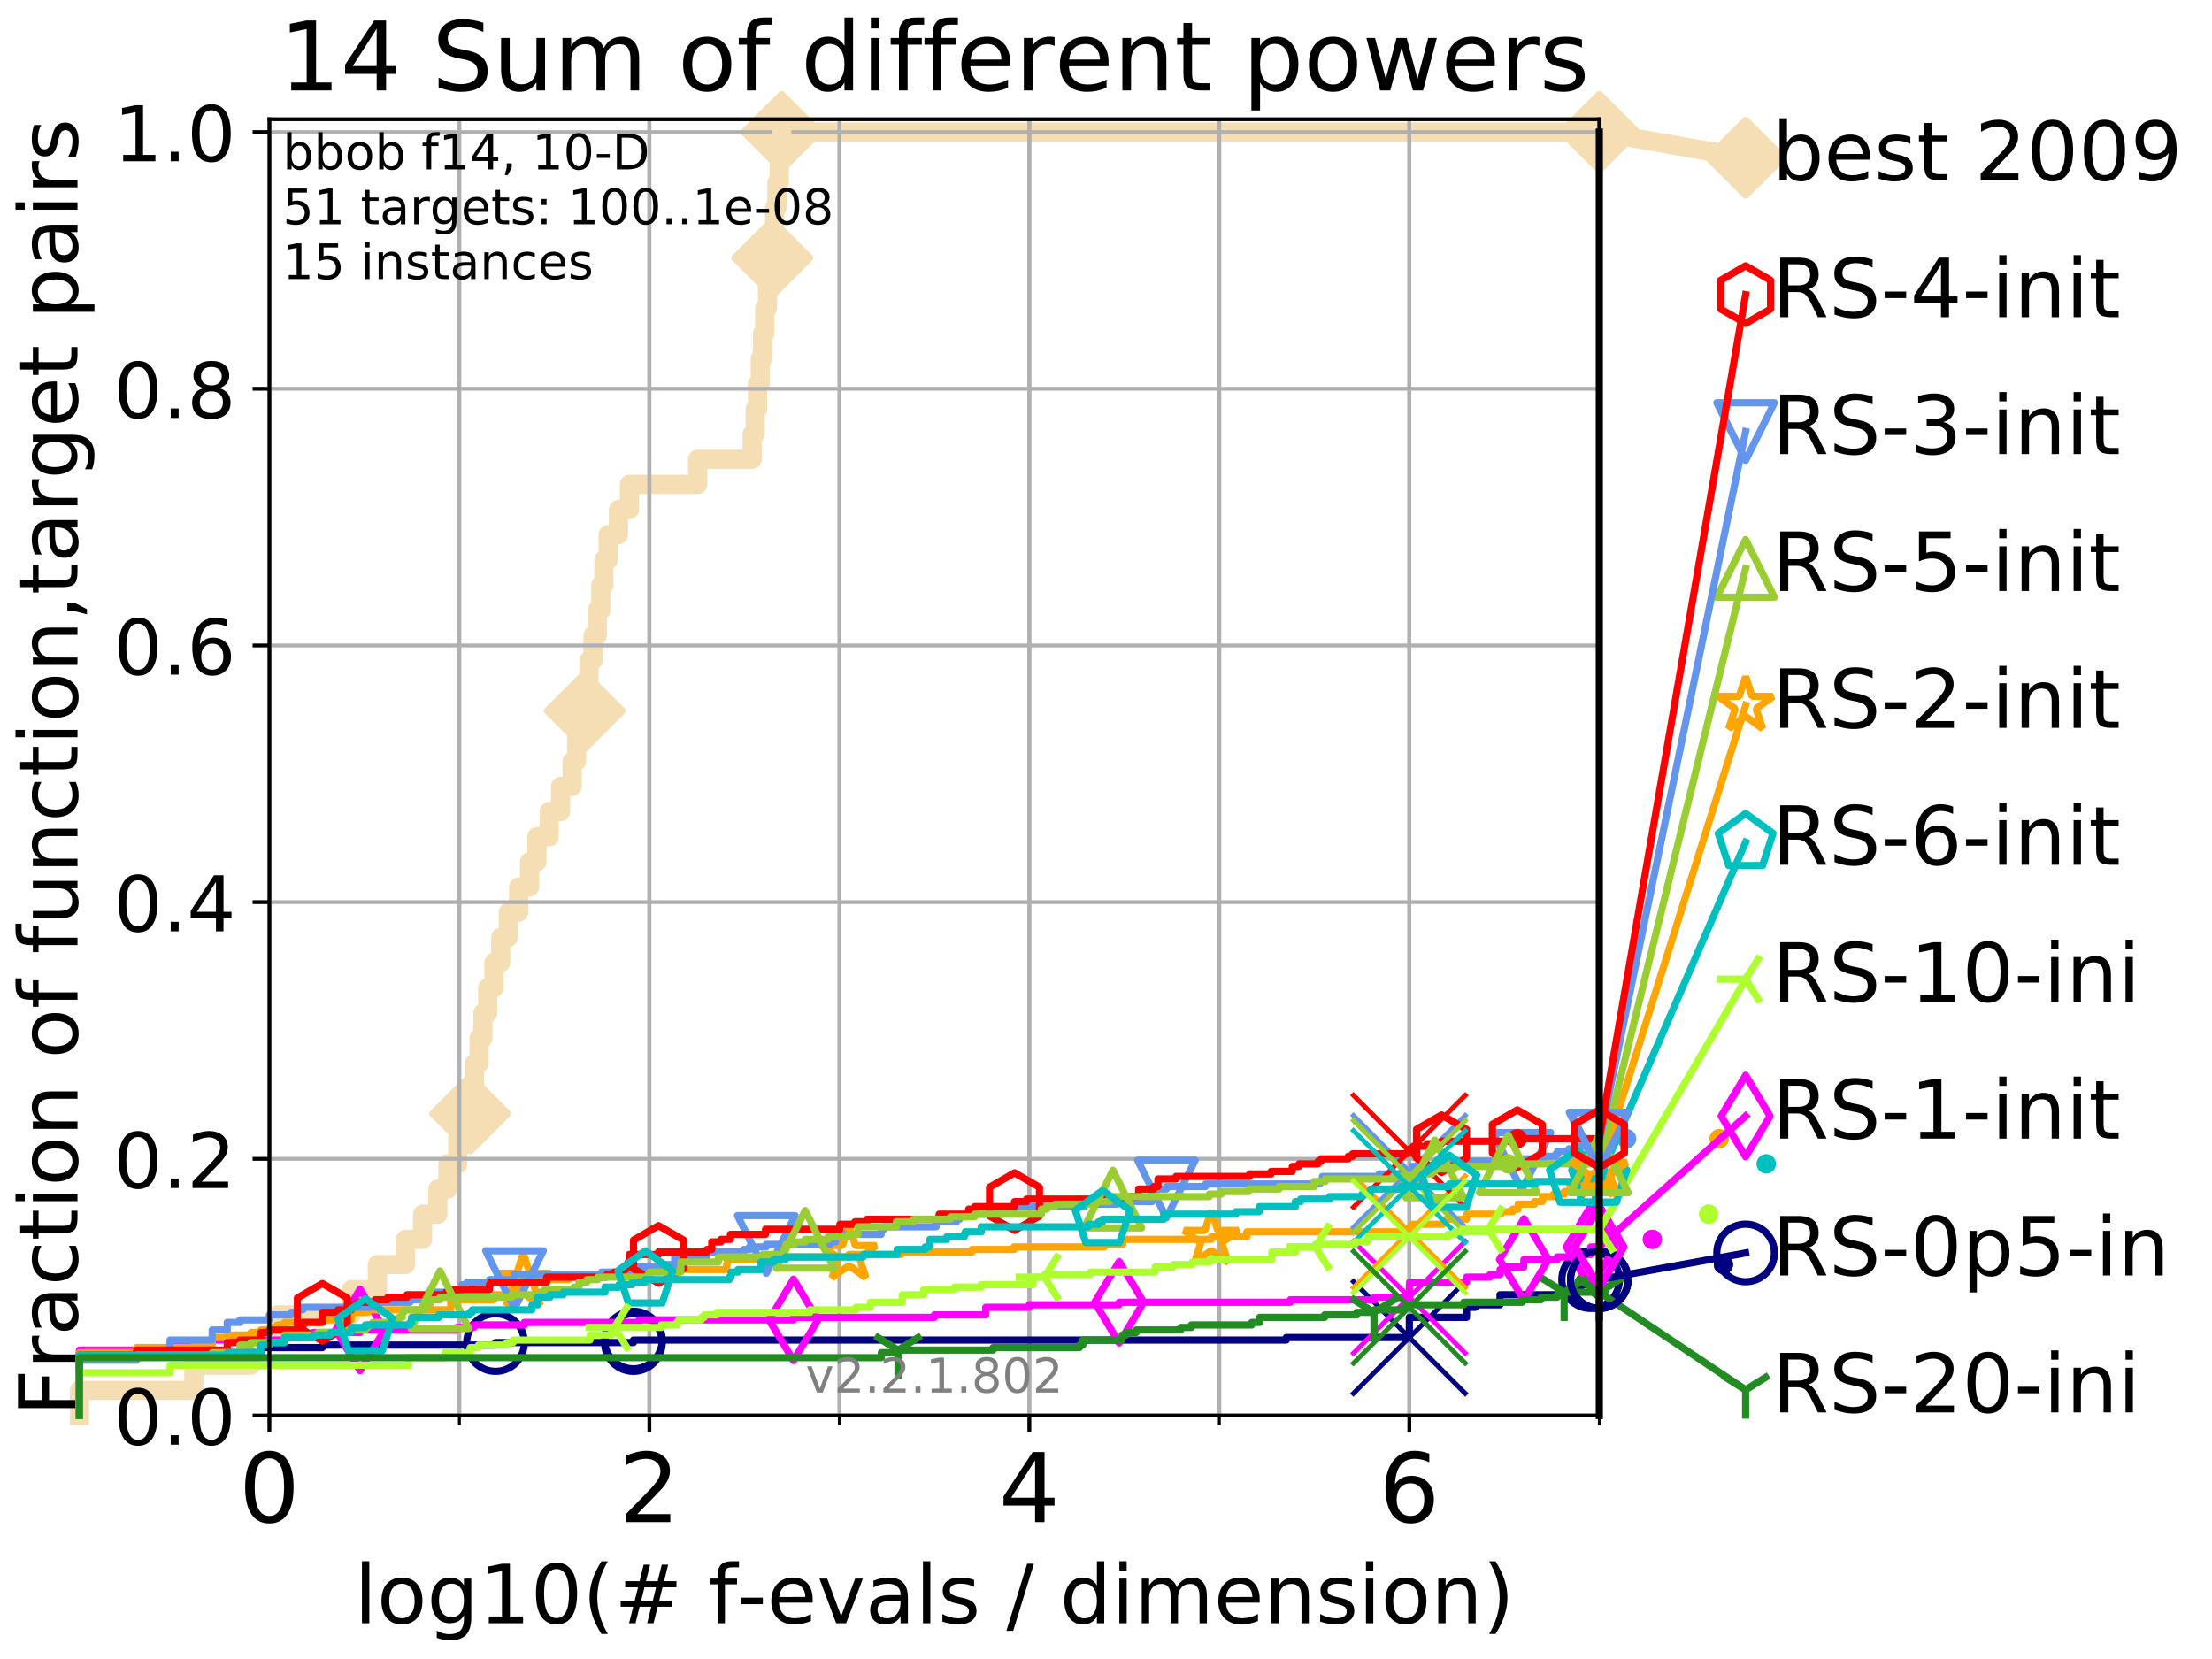 <?xml version="1.0" encoding="utf-8" standalone="no"?>
<!DOCTYPE svg PUBLIC "-//W3C//DTD SVG 1.1//EN"
  "http://www.w3.org/Graphics/SVG/1.1/DTD/svg11.dtd">
<!-- Created with matplotlib (http://matplotlib.org/) -->
<svg height="345.6pt" version="1.1" viewBox="0 0 460.8 345.6" width="460.8pt" xmlns="http://www.w3.org/2000/svg" xmlns:xlink="http://www.w3.org/1999/xlink">
 <defs>
  <style type="text/css">
*{stroke-linecap:butt;stroke-linejoin:round;}
  </style>
 </defs>
 <g id="figure_1">
  <g id="patch_1">
   <path d="M 0 345.6 
L 460.8 345.6 
L 460.8 0 
L 0 0 
z
" style="fill:#ffffff;"/>
  </g>
  <g id="axes_1">
   <g id="patch_2">
    <path d="M 56.12 294.88 
L 333.168 294.88 
L 333.168 24.84 
L 56.12 24.84 
z
" style="fill:#ffffff;"/>
   </g>
   <g id="line2d_1">
    <path d="M 16.542 294.88 
L 16.542 289.638 
L 40.37 289.638 
L 40.37 284.395 
L 52.284 284.395 
L 52.284 279.153 
L 57.758 279.153 
L 57.758 273.91 
L 73.193 273.91 
L 73.193 268.668 
L 78.608 268.668 
L 78.608 263.425 
L 84.458 263.425 
L 84.458 258.183 
L 88.027 258.183 
L 88.027 252.94 
L 91.206 252.94 
L 91.206 247.698 
L 93.305 247.698 
L 93.305 242.455 
L 95.351 242.455 
L 95.351 237.213 
L 96.861 237.213 
L 96.861 231.97 
L 97.95 231.97 
L 97.95 226.728 
L 98.832 226.728 
L 98.832 221.485 
L 99.807 221.485 
L 99.807 216.243 
L 100.6 216.243 
L 100.6 211 
L 101.604 211 
L 101.604 205.758 
L 102.895 205.758 
L 102.895 200.515 
L 104.306 200.515 
L 104.306 195.273 
L 105.897 195.273 
L 105.897 190.03 
L 108.037 190.03 
L 108.037 184.788 
L 110.311 184.788 
L 110.311 179.546 
L 111.856 179.546 
L 111.856 174.303 
L 114.409 174.303 
L 114.409 169.061 
L 116.784 169.061 
L 116.784 163.818 
L 119.18 163.818 
L 119.18 158.576 
L 120.118 158.576 
L 120.118 153.333 
L 121.047 153.333 
L 121.047 148.091 
L 121.817 148.091 
L 121.817 142.848 
L 122.696 142.848 
L 122.696 137.606 
L 123.533 137.606 
L 123.533 132.363 
L 124.429 132.363 
L 124.429 127.121 
L 125.156 127.121 
L 125.156 121.878 
L 125.795 121.878 
L 125.795 116.636 
L 126.696 116.636 
L 126.696 111.393 
L 128.824 111.393 
L 128.824 106.151 
L 131.116 106.151 
L 131.116 100.908 
L 145.342 100.908 
L 145.342 95.666 
L 156.687 95.666 
L 156.687 90.423 
L 157.337 90.423 
L 157.337 85.181 
L 157.807 85.181 
L 157.807 79.938 
L 158.39 79.938 
L 158.39 74.696 
L 158.85 74.696 
L 158.85 69.453 
L 159.31 69.453 
L 159.31 64.211 
L 159.882 64.211 
L 159.882 58.969 
L 160.368 58.969 
L 160.368 53.726 
L 160.883 53.726 
L 160.883 48.484 
L 161.376 48.484 
L 161.376 43.241 
L 161.859 43.241 
L 161.859 37.999 
L 162.342 37.999 
L 162.342 32.756 
L 162.823 32.756 
L 162.823 27.514 
L 333.168 27.514 
" style="fill:none;stroke:#f5deb3;stroke-linecap:square;stroke-width:4;"/>
   </g>
   <g id="line2d_2">
    <defs>
     <path d="M -0 7.778 
L 7.778 0 
L 0 -7.778 
L -7.778 -0 
z
" id="m633ffae4e5" style="stroke:#f5deb3;stroke-linejoin:miter;stroke-width:1.5;"/>
    </defs>
    <g>
     <use style="fill:#f5deb3;stroke:#f5deb3;stroke-linejoin:miter;stroke-width:1.5;" x="97.95" xlink:href="#m633ffae4e5" y="231.97"/>
     <use style="fill:#f5deb3;stroke:#f5deb3;stroke-linejoin:miter;stroke-width:1.5;" x="121.817" xlink:href="#m633ffae4e5" y="148.091"/>
     <use style="fill:#f5deb3;stroke:#f5deb3;stroke-linejoin:miter;stroke-width:1.5;" x="160.883" xlink:href="#m633ffae4e5" y="53.726"/>
     <use style="fill:#f5deb3;stroke:#f5deb3;stroke-linejoin:miter;stroke-width:1.5;" x="162.823" xlink:href="#m633ffae4e5" y="27.514"/>
     <use style="fill:#f5deb3;stroke:#f5deb3;stroke-linejoin:miter;stroke-width:1.5;" x="162.823" xlink:href="#m633ffae4e5" y="27.514"/>
     <use style="fill:#f5deb3;stroke:#f5deb3;stroke-linejoin:miter;stroke-width:1.5;" x="333.168" xlink:href="#m633ffae4e5" y="27.514"/>
    </g>
   </g>
   <g id="line2d_3">
    <path style="fill:none;stroke:#f5deb3;stroke-linecap:square;stroke-width:4;"/>
    <g/>
   </g>
   <g id="line2d_4">
    <path d="M 333.168 27.514 
L 363.643 32.861 
" style="fill:none;stroke:#f5deb3;stroke-linecap:square;stroke-width:4;"/>
    <g>
     <use style="fill:#f5deb3;stroke:#f5deb3;stroke-linejoin:miter;stroke-width:1.5;" x="333.168" xlink:href="#m633ffae4e5" y="27.514"/>
     <use style="fill:#f5deb3;stroke:#f5deb3;stroke-linejoin:miter;stroke-width:1.5;" x="363.643" xlink:href="#m633ffae4e5" y="32.861"/>
    </g>
   </g>
   <g id="matplotlib.axis_1">
    <g id="xtick_1">
     <g id="line2d_5">
      <path clip-path="url(#p840cdf801d)" d="M 56.12 294.88 
L 56.12 24.84 
" style="fill:none;stroke:#b0b0b0;stroke-linecap:square;stroke-width:0.8;"/>
     </g>
     <g id="line2d_6">
      <defs>
       <path d="M 0 0 
L 0 3.5 
" id="mf0cccc6ddd" style="stroke:#000000;stroke-width:0.8;"/>
      </defs>
      <g>
       <use style="stroke:#000000;stroke-width:0.8;" x="56.12" xlink:href="#mf0cccc6ddd" y="294.88"/>
      </g>
     </g>
     <g id="text_1">
      <!-- 0 -->
      <defs>
       <path d="M 31.781 66.406 
Q 24.172 66.406 20.328 58.906 
Q 16.5 51.422 16.5 36.375 
Q 16.5 21.391 20.328 13.891 
Q 24.172 6.391 31.781 6.391 
Q 39.453 6.391 43.281 13.891 
Q 47.125 21.391 47.125 36.375 
Q 47.125 51.422 43.281 58.906 
Q 39.453 66.406 31.781 66.406 
z
M 31.781 74.219 
Q 44.047 74.219 50.516 64.516 
Q 56.984 54.828 56.984 36.375 
Q 56.984 17.969 50.516 8.266 
Q 44.047 -1.422 31.781 -1.422 
Q 19.531 -1.422 13.062 8.266 
Q 6.594 17.969 6.594 36.375 
Q 6.594 54.828 13.062 64.516 
Q 19.531 74.219 31.781 74.219 
z
" id="DejaVuSans-30"/>
      </defs>
      <g transform="translate(49.758 317.077)scale(0.2 -0.2)">
       <use xlink:href="#DejaVuSans-30"/>
      </g>
     </g>
    </g>
    <g id="xtick_2">
     <g id="line2d_7">
      <path clip-path="url(#p840cdf801d)" d="M 135.277 294.88 
L 135.277 24.84 
" style="fill:none;stroke:#b0b0b0;stroke-linecap:square;stroke-width:0.8;"/>
     </g>
     <g id="line2d_8">
      <g>
       <use style="stroke:#000000;stroke-width:0.8;" x="135.277" xlink:href="#mf0cccc6ddd" y="294.88"/>
      </g>
     </g>
     <g id="text_2">
      <!-- 2 -->
      <defs>
       <path d="M 19.188 8.297 
L 53.609 8.297 
L 53.609 0 
L 7.328 0 
L 7.328 8.297 
Q 12.938 14.109 22.625 23.891 
Q 32.328 33.688 34.812 36.531 
Q 39.547 41.844 41.422 45.531 
Q 43.312 49.219 43.312 52.781 
Q 43.312 58.594 39.234 62.25 
Q 35.156 65.922 28.609 65.922 
Q 23.969 65.922 18.812 64.312 
Q 13.672 62.703 7.812 59.422 
L 7.812 69.391 
Q 13.766 71.781 18.938 73 
Q 24.125 74.219 28.422 74.219 
Q 39.75 74.219 46.484 68.547 
Q 53.219 62.891 53.219 53.422 
Q 53.219 48.922 51.531 44.891 
Q 49.859 40.875 45.406 35.406 
Q 44.188 33.984 37.641 27.219 
Q 31.109 20.453 19.188 8.297 
z
" id="DejaVuSans-32"/>
      </defs>
      <g transform="translate(128.914 317.077)scale(0.2 -0.2)">
       <use xlink:href="#DejaVuSans-32"/>
      </g>
     </g>
    </g>
    <g id="xtick_3">
     <g id="line2d_9">
      <path clip-path="url(#p840cdf801d)" d="M 214.433 294.88 
L 214.433 24.84 
" style="fill:none;stroke:#b0b0b0;stroke-linecap:square;stroke-width:0.8;"/>
     </g>
     <g id="line2d_10">
      <g>
       <use style="stroke:#000000;stroke-width:0.8;" x="214.433" xlink:href="#mf0cccc6ddd" y="294.88"/>
      </g>
     </g>
     <g id="text_3">
      <!-- 4 -->
      <defs>
       <path d="M 37.797 64.312 
L 12.891 25.391 
L 37.797 25.391 
z
M 35.203 72.906 
L 47.609 72.906 
L 47.609 25.391 
L 58.016 25.391 
L 58.016 17.188 
L 47.609 17.188 
L 47.609 0 
L 37.797 0 
L 37.797 17.188 
L 4.891 17.188 
L 4.891 26.703 
z
" id="DejaVuSans-34"/>
      </defs>
      <g transform="translate(208.071 317.077)scale(0.2 -0.2)">
       <use xlink:href="#DejaVuSans-34"/>
      </g>
     </g>
    </g>
    <g id="xtick_4">
     <g id="line2d_11">
      <path clip-path="url(#p840cdf801d)" d="M 293.59 294.88 
L 293.59 24.84 
" style="fill:none;stroke:#b0b0b0;stroke-linecap:square;stroke-width:0.8;"/>
     </g>
     <g id="line2d_12">
      <g>
       <use style="stroke:#000000;stroke-width:0.8;" x="293.59" xlink:href="#mf0cccc6ddd" y="294.88"/>
      </g>
     </g>
     <g id="text_4">
      <!-- 6 -->
      <defs>
       <path d="M 33.016 40.375 
Q 26.375 40.375 22.484 35.828 
Q 18.609 31.297 18.609 23.391 
Q 18.609 15.531 22.484 10.953 
Q 26.375 6.391 33.016 6.391 
Q 39.656 6.391 43.531 10.953 
Q 47.406 15.531 47.406 23.391 
Q 47.406 31.297 43.531 35.828 
Q 39.656 40.375 33.016 40.375 
z
M 52.594 71.297 
L 52.594 62.312 
Q 48.875 64.062 45.094 64.984 
Q 41.312 65.922 37.594 65.922 
Q 27.828 65.922 22.672 59.328 
Q 17.531 52.734 16.797 39.406 
Q 19.672 43.656 24.016 45.922 
Q 28.375 48.188 33.594 48.188 
Q 44.578 48.188 50.953 41.516 
Q 57.328 34.859 57.328 23.391 
Q 57.328 12.156 50.688 5.359 
Q 44.047 -1.422 33.016 -1.422 
Q 20.359 -1.422 13.672 8.266 
Q 6.984 17.969 6.984 36.375 
Q 6.984 53.656 15.188 63.938 
Q 23.391 74.219 37.203 74.219 
Q 40.922 74.219 44.703 73.484 
Q 48.484 72.75 52.594 71.297 
z
" id="DejaVuSans-36"/>
      </defs>
      <g transform="translate(287.227 317.077)scale(0.2 -0.2)">
       <use xlink:href="#DejaVuSans-36"/>
      </g>
     </g>
    </g>
    <g id="xtick_5">
     <g id="line2d_13">
      <path clip-path="url(#p840cdf801d)" d="M 56.12 294.88 
L 56.12 24.84 
" style="fill:none;stroke:#b0b0b0;stroke-linecap:square;stroke-width:0.8;"/>
     </g>
     <g id="line2d_14">
      <defs>
       <path d="M 0 0 
L 0 2 
" id="m535bba6887" style="stroke:#000000;stroke-width:0.6;"/>
      </defs>
      <g>
       <use style="stroke:#000000;stroke-width:0.6;" x="56.12" xlink:href="#m535bba6887" y="294.88"/>
      </g>
     </g>
    </g>
    <g id="xtick_6">
     <g id="line2d_15">
      <path clip-path="url(#p840cdf801d)" d="M 95.698 294.88 
L 95.698 24.84 
" style="fill:none;stroke:#b0b0b0;stroke-linecap:square;stroke-width:0.8;"/>
     </g>
     <g id="line2d_16">
      <g>
       <use style="stroke:#000000;stroke-width:0.6;" x="95.698" xlink:href="#m535bba6887" y="294.88"/>
      </g>
     </g>
    </g>
    <g id="xtick_7">
     <g id="line2d_17">
      <path clip-path="url(#p840cdf801d)" d="M 135.277 294.88 
L 135.277 24.84 
" style="fill:none;stroke:#b0b0b0;stroke-linecap:square;stroke-width:0.8;"/>
     </g>
     <g id="line2d_18">
      <g>
       <use style="stroke:#000000;stroke-width:0.6;" x="135.277" xlink:href="#m535bba6887" y="294.88"/>
      </g>
     </g>
    </g>
    <g id="xtick_8">
     <g id="line2d_19">
      <path clip-path="url(#p840cdf801d)" d="M 174.855 294.88 
L 174.855 24.84 
" style="fill:none;stroke:#b0b0b0;stroke-linecap:square;stroke-width:0.8;"/>
     </g>
     <g id="line2d_20">
      <g>
       <use style="stroke:#000000;stroke-width:0.6;" x="174.855" xlink:href="#m535bba6887" y="294.88"/>
      </g>
     </g>
    </g>
    <g id="xtick_9">
     <g id="line2d_21">
      <path clip-path="url(#p840cdf801d)" d="M 214.433 294.88 
L 214.433 24.84 
" style="fill:none;stroke:#b0b0b0;stroke-linecap:square;stroke-width:0.8;"/>
     </g>
     <g id="line2d_22">
      <g>
       <use style="stroke:#000000;stroke-width:0.6;" x="214.433" xlink:href="#m535bba6887" y="294.88"/>
      </g>
     </g>
    </g>
    <g id="xtick_10">
     <g id="line2d_23">
      <path clip-path="url(#p840cdf801d)" d="M 254.011 294.88 
L 254.011 24.84 
" style="fill:none;stroke:#b0b0b0;stroke-linecap:square;stroke-width:0.8;"/>
     </g>
     <g id="line2d_24">
      <g>
       <use style="stroke:#000000;stroke-width:0.6;" x="254.011" xlink:href="#m535bba6887" y="294.88"/>
      </g>
     </g>
    </g>
    <g id="xtick_11">
     <g id="line2d_25">
      <path clip-path="url(#p840cdf801d)" d="M 293.59 294.88 
L 293.59 24.84 
" style="fill:none;stroke:#b0b0b0;stroke-linecap:square;stroke-width:0.8;"/>
     </g>
     <g id="line2d_26">
      <g>
       <use style="stroke:#000000;stroke-width:0.6;" x="293.59" xlink:href="#m535bba6887" y="294.88"/>
      </g>
     </g>
    </g>
    <g id="xtick_12">
     <g id="line2d_27">
      <path clip-path="url(#p840cdf801d)" d="M 333.168 294.88 
L 333.168 24.84 
" style="fill:none;stroke:#b0b0b0;stroke-linecap:square;stroke-width:0.8;"/>
     </g>
     <g id="line2d_28">
      <g>
       <use style="stroke:#000000;stroke-width:0.6;" x="333.168" xlink:href="#m535bba6887" y="294.88"/>
      </g>
     </g>
    </g>
    <g id="text_5">
     <!-- log10(# f-evals / dimension) -->
     <defs>
      <path d="M 9.422 75.984 
L 18.406 75.984 
L 18.406 0 
L 9.422 0 
z
" id="DejaVuSans-6c"/>
      <path d="M 30.609 48.391 
Q 23.391 48.391 19.188 42.75 
Q 14.984 37.109 14.984 27.297 
Q 14.984 17.484 19.156 11.844 
Q 23.344 6.203 30.609 6.203 
Q 37.797 6.203 41.984 11.859 
Q 46.188 17.531 46.188 27.297 
Q 46.188 37.016 41.984 42.703 
Q 37.797 48.391 30.609 48.391 
z
M 30.609 56 
Q 42.328 56 49.016 48.375 
Q 55.719 40.766 55.719 27.297 
Q 55.719 13.875 49.016 6.219 
Q 42.328 -1.422 30.609 -1.422 
Q 18.844 -1.422 12.172 6.219 
Q 5.516 13.875 5.516 27.297 
Q 5.516 40.766 12.172 48.375 
Q 18.844 56 30.609 56 
z
" id="DejaVuSans-6f"/>
      <path d="M 45.406 27.984 
Q 45.406 37.75 41.375 43.109 
Q 37.359 48.484 30.078 48.484 
Q 22.859 48.484 18.828 43.109 
Q 14.797 37.75 14.797 27.984 
Q 14.797 18.266 18.828 12.891 
Q 22.859 7.516 30.078 7.516 
Q 37.359 7.516 41.375 12.891 
Q 45.406 18.266 45.406 27.984 
z
M 54.391 6.781 
Q 54.391 -7.172 48.188 -13.984 
Q 42 -20.797 29.203 -20.797 
Q 24.469 -20.797 20.266 -20.094 
Q 16.062 -19.391 12.109 -17.922 
L 12.109 -9.188 
Q 16.062 -11.328 19.922 -12.344 
Q 23.781 -13.375 27.781 -13.375 
Q 36.625 -13.375 41.016 -8.766 
Q 45.406 -4.156 45.406 5.172 
L 45.406 9.625 
Q 42.625 4.781 38.281 2.391 
Q 33.938 0 27.875 0 
Q 17.828 0 11.672 7.656 
Q 5.516 15.328 5.516 27.984 
Q 5.516 40.672 11.672 48.328 
Q 17.828 56 27.875 56 
Q 33.938 56 38.281 53.609 
Q 42.625 51.219 45.406 46.391 
L 45.406 54.688 
L 54.391 54.688 
z
" id="DejaVuSans-67"/>
      <path d="M 12.406 8.297 
L 28.516 8.297 
L 28.516 63.922 
L 10.984 60.406 
L 10.984 69.391 
L 28.422 72.906 
L 38.281 72.906 
L 38.281 8.297 
L 54.391 8.297 
L 54.391 0 
L 12.406 0 
z
" id="DejaVuSans-31"/>
      <path d="M 31 75.875 
Q 24.469 64.656 21.281 53.656 
Q 18.109 42.672 18.109 31.391 
Q 18.109 20.125 21.312 9.062 
Q 24.516 -2 31 -13.188 
L 23.188 -13.188 
Q 15.875 -1.703 12.234 9.375 
Q 8.594 20.453 8.594 31.391 
Q 8.594 42.281 12.203 53.312 
Q 15.828 64.359 23.188 75.875 
z
" id="DejaVuSans-28"/>
      <path d="M 51.125 44 
L 36.922 44 
L 32.812 27.688 
L 47.125 27.688 
z
M 43.797 71.781 
L 38.719 51.516 
L 52.984 51.516 
L 58.109 71.781 
L 65.922 71.781 
L 60.891 51.516 
L 76.125 51.516 
L 76.125 44 
L 58.984 44 
L 54.984 27.688 
L 70.516 27.688 
L 70.516 20.219 
L 53.078 20.219 
L 48 0 
L 40.188 0 
L 45.219 20.219 
L 30.906 20.219 
L 25.875 0 
L 18.016 0 
L 23.094 20.219 
L 7.719 20.219 
L 7.719 27.688 
L 24.906 27.688 
L 29 44 
L 13.281 44 
L 13.281 51.516 
L 30.906 51.516 
L 35.891 71.781 
z
" id="DejaVuSans-23"/>
      <path id="DejaVuSans-20"/>
      <path d="M 37.109 75.984 
L 37.109 68.5 
L 28.516 68.5 
Q 23.688 68.5 21.797 66.547 
Q 19.922 64.594 19.922 59.516 
L 19.922 54.688 
L 34.719 54.688 
L 34.719 47.703 
L 19.922 47.703 
L 19.922 0 
L 10.891 0 
L 10.891 47.703 
L 2.297 47.703 
L 2.297 54.688 
L 10.891 54.688 
L 10.891 58.5 
Q 10.891 67.625 15.141 71.797 
Q 19.391 75.984 28.609 75.984 
z
" id="DejaVuSans-66"/>
      <path d="M 4.891 31.391 
L 31.203 31.391 
L 31.203 23.391 
L 4.891 23.391 
z
" id="DejaVuSans-2d"/>
      <path d="M 56.203 29.594 
L 56.203 25.203 
L 14.891 25.203 
Q 15.484 15.922 20.484 11.062 
Q 25.484 6.203 34.422 6.203 
Q 39.594 6.203 44.453 7.469 
Q 49.312 8.734 54.109 11.281 
L 54.109 2.781 
Q 49.266 0.734 44.188 -0.344 
Q 39.109 -1.422 33.891 -1.422 
Q 20.797 -1.422 13.156 6.188 
Q 5.516 13.812 5.516 26.812 
Q 5.516 40.234 12.766 48.109 
Q 20.016 56 32.328 56 
Q 43.359 56 49.781 48.891 
Q 56.203 41.797 56.203 29.594 
z
M 47.219 32.234 
Q 47.125 39.594 43.094 43.984 
Q 39.062 48.391 32.422 48.391 
Q 24.906 48.391 20.391 44.141 
Q 15.875 39.891 15.188 32.172 
z
" id="DejaVuSans-65"/>
      <path d="M 2.984 54.688 
L 12.5 54.688 
L 29.594 8.797 
L 46.688 54.688 
L 56.203 54.688 
L 35.688 0 
L 23.484 0 
z
" id="DejaVuSans-76"/>
      <path d="M 34.281 27.484 
Q 23.391 27.484 19.188 25 
Q 14.984 22.516 14.984 16.5 
Q 14.984 11.719 18.141 8.906 
Q 21.297 6.109 26.703 6.109 
Q 34.188 6.109 38.703 11.406 
Q 43.219 16.703 43.219 25.484 
L 43.219 27.484 
z
M 52.203 31.203 
L 52.203 0 
L 43.219 0 
L 43.219 8.297 
Q 40.141 3.328 35.547 0.953 
Q 30.953 -1.422 24.312 -1.422 
Q 15.922 -1.422 10.953 3.297 
Q 6 8.016 6 15.922 
Q 6 25.141 12.172 29.828 
Q 18.359 34.516 30.609 34.516 
L 43.219 34.516 
L 43.219 35.406 
Q 43.219 41.609 39.141 45 
Q 35.062 48.391 27.688 48.391 
Q 23 48.391 18.547 47.266 
Q 14.109 46.141 10.016 43.891 
L 10.016 52.203 
Q 14.938 54.109 19.578 55.047 
Q 24.219 56 28.609 56 
Q 40.484 56 46.344 49.844 
Q 52.203 43.703 52.203 31.203 
z
" id="DejaVuSans-61"/>
      <path d="M 44.281 53.078 
L 44.281 44.578 
Q 40.484 46.531 36.375 47.5 
Q 32.281 48.484 27.875 48.484 
Q 21.188 48.484 17.844 46.438 
Q 14.5 44.391 14.5 40.281 
Q 14.5 37.156 16.891 35.375 
Q 19.281 33.594 26.516 31.984 
L 29.594 31.297 
Q 39.156 29.25 43.188 25.516 
Q 47.219 21.781 47.219 15.094 
Q 47.219 7.469 41.188 3.016 
Q 35.156 -1.422 24.609 -1.422 
Q 20.219 -1.422 15.453 -0.562 
Q 10.688 0.297 5.422 2 
L 5.422 11.281 
Q 10.406 8.688 15.234 7.391 
Q 20.062 6.109 24.812 6.109 
Q 31.156 6.109 34.562 8.281 
Q 37.984 10.453 37.984 14.406 
Q 37.984 18.062 35.516 20.016 
Q 33.062 21.969 24.703 23.781 
L 21.578 24.516 
Q 13.234 26.266 9.516 29.906 
Q 5.812 33.547 5.812 39.891 
Q 5.812 47.609 11.281 51.797 
Q 16.75 56 26.812 56 
Q 31.781 56 36.172 55.266 
Q 40.578 54.547 44.281 53.078 
z
" id="DejaVuSans-73"/>
      <path d="M 25.391 72.906 
L 33.688 72.906 
L 8.297 -9.281 
L 0 -9.281 
z
" id="DejaVuSans-2f"/>
      <path d="M 45.406 46.391 
L 45.406 75.984 
L 54.391 75.984 
L 54.391 0 
L 45.406 0 
L 45.406 8.203 
Q 42.578 3.328 38.25 0.953 
Q 33.938 -1.422 27.875 -1.422 
Q 17.969 -1.422 11.734 6.484 
Q 5.516 14.406 5.516 27.297 
Q 5.516 40.188 11.734 48.094 
Q 17.969 56 27.875 56 
Q 33.938 56 38.25 53.625 
Q 42.578 51.266 45.406 46.391 
z
M 14.797 27.297 
Q 14.797 17.391 18.875 11.75 
Q 22.953 6.109 30.078 6.109 
Q 37.203 6.109 41.297 11.75 
Q 45.406 17.391 45.406 27.297 
Q 45.406 37.203 41.297 42.844 
Q 37.203 48.484 30.078 48.484 
Q 22.953 48.484 18.875 42.844 
Q 14.797 37.203 14.797 27.297 
z
" id="DejaVuSans-64"/>
      <path d="M 9.422 54.688 
L 18.406 54.688 
L 18.406 0 
L 9.422 0 
z
M 9.422 75.984 
L 18.406 75.984 
L 18.406 64.594 
L 9.422 64.594 
z
" id="DejaVuSans-69"/>
      <path d="M 52 44.188 
Q 55.375 50.25 60.062 53.125 
Q 64.75 56 71.094 56 
Q 79.641 56 84.281 50.016 
Q 88.922 44.047 88.922 33.016 
L 88.922 0 
L 79.891 0 
L 79.891 32.719 
Q 79.891 40.578 77.094 44.375 
Q 74.312 48.188 68.609 48.188 
Q 61.625 48.188 57.562 43.547 
Q 53.516 38.922 53.516 30.906 
L 53.516 0 
L 44.484 0 
L 44.484 32.719 
Q 44.484 40.625 41.703 44.406 
Q 38.922 48.188 33.109 48.188 
Q 26.219 48.188 22.156 43.531 
Q 18.109 38.875 18.109 30.906 
L 18.109 0 
L 9.078 0 
L 9.078 54.688 
L 18.109 54.688 
L 18.109 46.188 
Q 21.188 51.219 25.484 53.609 
Q 29.781 56 35.688 56 
Q 41.656 56 45.828 52.969 
Q 50 49.953 52 44.188 
z
" id="DejaVuSans-6d"/>
      <path d="M 54.891 33.016 
L 54.891 0 
L 45.906 0 
L 45.906 32.719 
Q 45.906 40.484 42.875 44.328 
Q 39.844 48.188 33.797 48.188 
Q 26.516 48.188 22.312 43.547 
Q 18.109 38.922 18.109 30.906 
L 18.109 0 
L 9.078 0 
L 9.078 54.688 
L 18.109 54.688 
L 18.109 46.188 
Q 21.344 51.125 25.703 53.562 
Q 30.078 56 35.797 56 
Q 45.219 56 50.047 50.172 
Q 54.891 44.344 54.891 33.016 
z
" id="DejaVuSans-6e"/>
      <path d="M 8.016 75.875 
L 15.828 75.875 
Q 23.141 64.359 26.781 53.312 
Q 30.422 42.281 30.422 31.391 
Q 30.422 20.453 26.781 9.375 
Q 23.141 -1.703 15.828 -13.188 
L 8.016 -13.188 
Q 14.5 -2 17.703 9.062 
Q 20.906 20.125 20.906 31.391 
Q 20.906 42.672 17.703 53.656 
Q 14.5 64.656 8.016 75.875 
z
" id="DejaVuSans-29"/>
     </defs>
     <g transform="translate(73.803 338.154)scale(0.17 -0.17)">
      <use xlink:href="#DejaVuSans-6c"/>
      <use x="27.783" xlink:href="#DejaVuSans-6f"/>
      <use x="88.965" xlink:href="#DejaVuSans-67"/>
      <use x="152.441" xlink:href="#DejaVuSans-31"/>
      <use x="216.064" xlink:href="#DejaVuSans-30"/>
      <use x="279.688" xlink:href="#DejaVuSans-28"/>
      <use x="318.701" xlink:href="#DejaVuSans-23"/>
      <use x="402.49" xlink:href="#DejaVuSans-20"/>
      <use x="434.277" xlink:href="#DejaVuSans-66"/>
      <use x="469.404" xlink:href="#DejaVuSans-2d"/>
      <use x="505.488" xlink:href="#DejaVuSans-65"/>
      <use x="567.012" xlink:href="#DejaVuSans-76"/>
      <use x="626.191" xlink:href="#DejaVuSans-61"/>
      <use x="687.471" xlink:href="#DejaVuSans-6c"/>
      <use x="715.254" xlink:href="#DejaVuSans-73"/>
      <use x="767.354" xlink:href="#DejaVuSans-20"/>
      <use x="799.141" xlink:href="#DejaVuSans-2f"/>
      <use x="832.832" xlink:href="#DejaVuSans-20"/>
      <use x="864.619" xlink:href="#DejaVuSans-64"/>
      <use x="928.096" xlink:href="#DejaVuSans-69"/>
      <use x="955.879" xlink:href="#DejaVuSans-6d"/>
      <use x="1053.291" xlink:href="#DejaVuSans-65"/>
      <use x="1114.814" xlink:href="#DejaVuSans-6e"/>
      <use x="1178.193" xlink:href="#DejaVuSans-73"/>
      <use x="1230.293" xlink:href="#DejaVuSans-69"/>
      <use x="1258.076" xlink:href="#DejaVuSans-6f"/>
      <use x="1319.258" xlink:href="#DejaVuSans-6e"/>
      <use x="1382.637" xlink:href="#DejaVuSans-29"/>
     </g>
    </g>
   </g>
   <g id="matplotlib.axis_2">
    <g id="ytick_1">
     <g id="line2d_29">
      <path clip-path="url(#p840cdf801d)" d="M 56.12 294.88 
L 333.168 294.88 
" style="fill:none;stroke:#b0b0b0;stroke-linecap:square;stroke-width:0.8;"/>
     </g>
     <g id="line2d_30">
      <defs>
       <path d="M 0 0 
L -3.5 0 
" id="m87397b01e4" style="stroke:#000000;stroke-width:0.8;"/>
      </defs>
      <g>
       <use style="stroke:#000000;stroke-width:0.8;" x="56.12" xlink:href="#m87397b01e4" y="294.88"/>
      </g>
     </g>
     <g id="text_6">
      <!-- 0.0 -->
      <defs>
       <path d="M 10.688 12.406 
L 21 12.406 
L 21 0 
L 10.688 0 
z
" id="DejaVuSans-2e"/>
      </defs>
      <g transform="translate(23.675 300.959)scale(0.16 -0.16)">
       <use xlink:href="#DejaVuSans-30"/>
       <use x="63.623" xlink:href="#DejaVuSans-2e"/>
       <use x="95.41" xlink:href="#DejaVuSans-30"/>
      </g>
     </g>
    </g>
    <g id="ytick_2">
     <g id="line2d_31">
      <path clip-path="url(#p840cdf801d)" d="M 56.12 241.407 
L 333.168 241.407 
" style="fill:none;stroke:#b0b0b0;stroke-linecap:square;stroke-width:0.8;"/>
     </g>
     <g id="line2d_32">
      <g>
       <use style="stroke:#000000;stroke-width:0.8;" x="56.12" xlink:href="#m87397b01e4" y="241.407"/>
      </g>
     </g>
     <g id="text_7">
      <!-- 0.2 -->
      <g transform="translate(23.675 247.485)scale(0.16 -0.16)">
       <use xlink:href="#DejaVuSans-30"/>
       <use x="63.623" xlink:href="#DejaVuSans-2e"/>
       <use x="95.41" xlink:href="#DejaVuSans-32"/>
      </g>
     </g>
    </g>
    <g id="ytick_3">
     <g id="line2d_33">
      <path clip-path="url(#p840cdf801d)" d="M 56.12 187.933 
L 333.168 187.933 
" style="fill:none;stroke:#b0b0b0;stroke-linecap:square;stroke-width:0.8;"/>
     </g>
     <g id="line2d_34">
      <g>
       <use style="stroke:#000000;stroke-width:0.8;" x="56.12" xlink:href="#m87397b01e4" y="187.933"/>
      </g>
     </g>
     <g id="text_8">
      <!-- 0.4 -->
      <g transform="translate(23.675 194.012)scale(0.16 -0.16)">
       <use xlink:href="#DejaVuSans-30"/>
       <use x="63.623" xlink:href="#DejaVuSans-2e"/>
       <use x="95.41" xlink:href="#DejaVuSans-34"/>
      </g>
     </g>
    </g>
    <g id="ytick_4">
     <g id="line2d_35">
      <path clip-path="url(#p840cdf801d)" d="M 56.12 134.46 
L 333.168 134.46 
" style="fill:none;stroke:#b0b0b0;stroke-linecap:square;stroke-width:0.8;"/>
     </g>
     <g id="line2d_36">
      <g>
       <use style="stroke:#000000;stroke-width:0.8;" x="56.12" xlink:href="#m87397b01e4" y="134.46"/>
      </g>
     </g>
     <g id="text_9">
      <!-- 0.6 -->
      <g transform="translate(23.675 140.539)scale(0.16 -0.16)">
       <use xlink:href="#DejaVuSans-30"/>
       <use x="63.623" xlink:href="#DejaVuSans-2e"/>
       <use x="95.41" xlink:href="#DejaVuSans-36"/>
      </g>
     </g>
    </g>
    <g id="ytick_5">
     <g id="line2d_37">
      <path clip-path="url(#p840cdf801d)" d="M 56.12 80.987 
L 333.168 80.987 
" style="fill:none;stroke:#b0b0b0;stroke-linecap:square;stroke-width:0.8;"/>
     </g>
     <g id="line2d_38">
      <g>
       <use style="stroke:#000000;stroke-width:0.8;" x="56.12" xlink:href="#m87397b01e4" y="80.987"/>
      </g>
     </g>
     <g id="text_10">
      <!-- 0.8 -->
      <defs>
       <path d="M 31.781 34.625 
Q 24.75 34.625 20.719 30.859 
Q 16.703 27.094 16.703 20.516 
Q 16.703 13.922 20.719 10.156 
Q 24.75 6.391 31.781 6.391 
Q 38.812 6.391 42.859 10.172 
Q 46.922 13.969 46.922 20.516 
Q 46.922 27.094 42.891 30.859 
Q 38.875 34.625 31.781 34.625 
z
M 21.922 38.812 
Q 15.578 40.375 12.031 44.719 
Q 8.5 49.078 8.5 55.328 
Q 8.5 64.062 14.719 69.141 
Q 20.953 74.219 31.781 74.219 
Q 42.672 74.219 48.875 69.141 
Q 55.078 64.062 55.078 55.328 
Q 55.078 49.078 51.531 44.719 
Q 48 40.375 41.703 38.812 
Q 48.828 37.156 52.797 32.312 
Q 56.781 27.484 56.781 20.516 
Q 56.781 9.906 50.312 4.234 
Q 43.844 -1.422 31.781 -1.422 
Q 19.734 -1.422 13.25 4.234 
Q 6.781 9.906 6.781 20.516 
Q 6.781 27.484 10.781 32.312 
Q 14.797 37.156 21.922 38.812 
z
M 18.312 54.391 
Q 18.312 48.734 21.844 45.562 
Q 25.391 42.391 31.781 42.391 
Q 38.141 42.391 41.719 45.562 
Q 45.312 48.734 45.312 54.391 
Q 45.312 60.062 41.719 63.234 
Q 38.141 66.406 31.781 66.406 
Q 25.391 66.406 21.844 63.234 
Q 18.312 60.062 18.312 54.391 
z
" id="DejaVuSans-38"/>
      </defs>
      <g transform="translate(23.675 87.066)scale(0.16 -0.16)">
       <use xlink:href="#DejaVuSans-30"/>
       <use x="63.623" xlink:href="#DejaVuSans-2e"/>
       <use x="95.41" xlink:href="#DejaVuSans-38"/>
      </g>
     </g>
    </g>
    <g id="ytick_6">
     <g id="line2d_39">
      <path clip-path="url(#p840cdf801d)" d="M 56.12 27.514 
L 333.168 27.514 
" style="fill:none;stroke:#b0b0b0;stroke-linecap:square;stroke-width:0.8;"/>
     </g>
     <g id="line2d_40">
      <g>
       <use style="stroke:#000000;stroke-width:0.8;" x="56.12" xlink:href="#m87397b01e4" y="27.514"/>
      </g>
     </g>
     <g id="text_11">
      <!-- 1.0 -->
      <g transform="translate(23.675 33.592)scale(0.16 -0.16)">
       <use xlink:href="#DejaVuSans-31"/>
       <use x="63.623" xlink:href="#DejaVuSans-2e"/>
       <use x="95.41" xlink:href="#DejaVuSans-30"/>
      </g>
     </g>
    </g>
    <g id="text_12">
     <!-- Fraction of function,target pairs -->
     <defs>
      <path d="M 9.812 72.906 
L 51.703 72.906 
L 51.703 64.594 
L 19.672 64.594 
L 19.672 43.109 
L 48.578 43.109 
L 48.578 34.812 
L 19.672 34.812 
L 19.672 0 
L 9.812 0 
z
" id="DejaVuSans-46"/>
      <path d="M 41.109 46.297 
Q 39.594 47.172 37.812 47.578 
Q 36.031 48 33.891 48 
Q 26.266 48 22.188 43.047 
Q 18.109 38.094 18.109 28.812 
L 18.109 0 
L 9.078 0 
L 9.078 54.688 
L 18.109 54.688 
L 18.109 46.188 
Q 20.953 51.172 25.484 53.578 
Q 30.031 56 36.531 56 
Q 37.453 56 38.578 55.875 
Q 39.703 55.766 41.062 55.516 
z
" id="DejaVuSans-72"/>
      <path d="M 48.781 52.594 
L 48.781 44.188 
Q 44.969 46.297 41.141 47.344 
Q 37.312 48.391 33.406 48.391 
Q 24.656 48.391 19.812 42.844 
Q 14.984 37.312 14.984 27.297 
Q 14.984 17.281 19.812 11.734 
Q 24.656 6.203 33.406 6.203 
Q 37.312 6.203 41.141 7.25 
Q 44.969 8.297 48.781 10.406 
L 48.781 2.094 
Q 45.016 0.344 40.984 -0.531 
Q 36.969 -1.422 32.422 -1.422 
Q 20.062 -1.422 12.781 6.344 
Q 5.516 14.109 5.516 27.297 
Q 5.516 40.672 12.859 48.328 
Q 20.219 56 33.016 56 
Q 37.156 56 41.109 55.141 
Q 45.062 54.297 48.781 52.594 
z
" id="DejaVuSans-63"/>
      <path d="M 18.312 70.219 
L 18.312 54.688 
L 36.812 54.688 
L 36.812 47.703 
L 18.312 47.703 
L 18.312 18.016 
Q 18.312 11.328 20.141 9.422 
Q 21.969 7.516 27.594 7.516 
L 36.812 7.516 
L 36.812 0 
L 27.594 0 
Q 17.188 0 13.234 3.875 
Q 9.281 7.766 9.281 18.016 
L 9.281 47.703 
L 2.688 47.703 
L 2.688 54.688 
L 9.281 54.688 
L 9.281 70.219 
z
" id="DejaVuSans-74"/>
      <path d="M 8.5 21.578 
L 8.5 54.688 
L 17.484 54.688 
L 17.484 21.922 
Q 17.484 14.156 20.5 10.266 
Q 23.531 6.391 29.594 6.391 
Q 36.859 6.391 41.078 11.031 
Q 45.312 15.672 45.312 23.688 
L 45.312 54.688 
L 54.297 54.688 
L 54.297 0 
L 45.312 0 
L 45.312 8.406 
Q 42.047 3.422 37.719 1 
Q 33.406 -1.422 27.688 -1.422 
Q 18.266 -1.422 13.375 4.438 
Q 8.5 10.297 8.5 21.578 
z
M 31.109 56 
z
" id="DejaVuSans-75"/>
      <path d="M 11.719 12.406 
L 22.016 12.406 
L 22.016 4 
L 14.016 -11.625 
L 7.719 -11.625 
L 11.719 4 
z
" id="DejaVuSans-2c"/>
      <path d="M 18.109 8.203 
L 18.109 -20.797 
L 9.078 -20.797 
L 9.078 54.688 
L 18.109 54.688 
L 18.109 46.391 
Q 20.953 51.266 25.266 53.625 
Q 29.594 56 35.594 56 
Q 45.562 56 51.781 48.094 
Q 58.016 40.188 58.016 27.297 
Q 58.016 14.406 51.781 6.484 
Q 45.562 -1.422 35.594 -1.422 
Q 29.594 -1.422 25.266 0.953 
Q 20.953 3.328 18.109 8.203 
z
M 48.688 27.297 
Q 48.688 37.203 44.609 42.844 
Q 40.531 48.484 33.406 48.484 
Q 26.266 48.484 22.188 42.844 
Q 18.109 37.203 18.109 27.297 
Q 18.109 17.391 22.188 11.75 
Q 26.266 6.109 33.406 6.109 
Q 40.531 6.109 44.609 11.75 
Q 48.688 17.391 48.688 27.297 
z
" id="DejaVuSans-70"/>
     </defs>
     <g transform="translate(16.14 294.999)rotate(-90)scale(0.17 -0.17)">
      <use xlink:href="#DejaVuSans-46"/>
      <use x="57.41" xlink:href="#DejaVuSans-72"/>
      <use x="98.523" xlink:href="#DejaVuSans-61"/>
      <use x="159.803" xlink:href="#DejaVuSans-63"/>
      <use x="214.783" xlink:href="#DejaVuSans-74"/>
      <use x="253.992" xlink:href="#DejaVuSans-69"/>
      <use x="281.775" xlink:href="#DejaVuSans-6f"/>
      <use x="342.957" xlink:href="#DejaVuSans-6e"/>
      <use x="406.336" xlink:href="#DejaVuSans-20"/>
      <use x="438.123" xlink:href="#DejaVuSans-6f"/>
      <use x="499.305" xlink:href="#DejaVuSans-66"/>
      <use x="534.51" xlink:href="#DejaVuSans-20"/>
      <use x="566.297" xlink:href="#DejaVuSans-66"/>
      <use x="601.502" xlink:href="#DejaVuSans-75"/>
      <use x="664.881" xlink:href="#DejaVuSans-6e"/>
      <use x="728.26" xlink:href="#DejaVuSans-63"/>
      <use x="783.24" xlink:href="#DejaVuSans-74"/>
      <use x="822.449" xlink:href="#DejaVuSans-69"/>
      <use x="850.232" xlink:href="#DejaVuSans-6f"/>
      <use x="911.414" xlink:href="#DejaVuSans-6e"/>
      <use x="974.793" xlink:href="#DejaVuSans-2c"/>
      <use x="1006.58" xlink:href="#DejaVuSans-74"/>
      <use x="1045.789" xlink:href="#DejaVuSans-61"/>
      <use x="1107.068" xlink:href="#DejaVuSans-72"/>
      <use x="1148.166" xlink:href="#DejaVuSans-67"/>
      <use x="1211.643" xlink:href="#DejaVuSans-65"/>
      <use x="1273.166" xlink:href="#DejaVuSans-74"/>
      <use x="1312.375" xlink:href="#DejaVuSans-20"/>
      <use x="1344.162" xlink:href="#DejaVuSans-70"/>
      <use x="1407.639" xlink:href="#DejaVuSans-61"/>
      <use x="1468.918" xlink:href="#DejaVuSans-69"/>
      <use x="1496.701" xlink:href="#DejaVuSans-72"/>
      <use x="1537.814" xlink:href="#DejaVuSans-73"/>
     </g>
    </g>
   </g>
   <g id="line2d_41">
    <defs>
     <path d="M 0 1.5 
C 0.398 1.5 0.779 1.342 1.061 1.061 
C 1.342 0.779 1.5 0.398 1.5 0 
C 1.5 -0.398 1.342 -0.779 1.061 -1.061 
C 0.779 -1.342 0.398 -1.5 0 -1.5 
C -0.398 -1.5 -0.779 -1.342 -1.061 -1.061 
C -1.342 -0.779 -1.5 -0.398 -1.5 0 
C -1.5 0.398 -1.342 0.779 -1.061 1.061 
C -0.779 1.342 -0.398 1.5 0 1.5 
z
" id="m604d61e692" style="stroke:#f5deb3;"/>
    </defs>
    <g>
     <use style="fill:#f5deb3;stroke:#f5deb3;" x="162.823" xlink:href="#m604d61e692" y="27.514"/>
     <use style="fill:#f5deb3;stroke:#f5deb3;" x="162.823" xlink:href="#m604d61e692" y="27.514"/>
    </g>
   </g>
   <g id="line2d_42">
    <defs>
     <path d="M 0 1.5 
C 0.398 1.5 0.779 1.342 1.061 1.061 
C 1.342 0.779 1.5 0.398 1.5 0 
C 1.5 -0.398 1.342 -0.779 1.061 -1.061 
C 0.779 -1.342 0.398 -1.5 0 -1.5 
C -0.398 -1.5 -0.779 -1.342 -1.061 -1.061 
C -1.342 -0.779 -1.5 -0.398 -1.5 0 
C -1.5 0.398 -1.342 0.779 -1.061 1.061 
C -0.779 1.342 -0.398 1.5 0 1.5 
z
" id="m772e90e6f1" style="stroke:#000080;"/>
    </defs>
    <g>
     <use style="fill:#000080;stroke:#000080;" x="359.021" xlink:href="#m772e90e6f1" y="263.425"/>
     <use style="fill:#000080;stroke:#000080;" x="359.021" xlink:href="#m772e90e6f1" y="263.425"/>
    </g>
   </g>
   <g id="line2d_43">
    <path d="M 16.542 294.88 
L 16.542 281.774 
L 54.309 281.774 
L 54.309 280.725 
L 67.153 280.725 
L 67.153 280.201 
L 103.231 280.201 
L 103.231 279.677 
L 131.949 279.677 
L 131.949 279.153 
L 267.954 279.153 
L 267.954 278.628 
L 293.59 278.628 
L 293.59 275.483 
L 293.59 275.483 
L 293.59 274.434 
L 305.504 274.434 
L 305.504 272.862 
L 305.504 272.862 
L 305.504 272.337 
L 307.337 272.337 
L 307.337 271.813 
L 312.473 271.813 
L 312.473 270.765 
L 312.473 270.765 
L 312.473 270.24 
L 312.474 270.24 
L 312.474 269.716 
L 327.037 269.716 
L 327.037 269.192 
L 327.037 269.192 
L 327.037 268.668 
L 327.037 268.668 
L 327.037 268.143 
L 329.332 268.143 
L 329.332 267.619 
L 331.357 267.619 
L 331.357 267.095 
L 331.357 267.095 
L 331.357 266.571 
L 333.168 266.571 
" style="fill:none;stroke:#000080;stroke-linecap:square;stroke-width:1.5;"/>
   </g>
   <g id="line2d_44">
    <defs>
     <path d="M 0 6 
C 1.591 6 3.117 5.368 4.243 4.243 
C 5.368 3.117 6 1.591 6 0 
C 6 -1.591 5.368 -3.117 4.243 -4.243 
C 3.117 -5.368 1.591 -6 0 -6 
C -1.591 -6 -3.117 -5.368 -4.243 -4.243 
C -5.368 -3.117 -6 -1.591 -6 0 
C -6 1.591 -5.368 3.117 -4.243 4.243 
C -3.117 5.368 -1.591 6 0 6 
z
" id="md6fe9f4587" style="stroke:#000080;stroke-width:1.5;"/>
    </defs>
    <g>
     <use style="fill-opacity:0;stroke:#000080;stroke-width:1.5;" x="103.231" xlink:href="#md6fe9f4587" y="279.677"/>
     <use style="fill-opacity:0;stroke:#000080;stroke-width:1.5;" x="131.949" xlink:href="#md6fe9f4587" y="279.677"/>
     <use style="fill-opacity:0;stroke:#000080;stroke-width:1.5;" x="131.949" xlink:href="#md6fe9f4587" y="279.153"/>
     <use style="fill-opacity:0;stroke:#000080;stroke-width:1.5;" x="331.357" xlink:href="#md6fe9f4587" y="266.571"/>
     <use style="fill-opacity:0;stroke:#000080;stroke-width:1.5;" x="333.168" xlink:href="#md6fe9f4587" y="266.571"/>
    </g>
   </g>
   <g id="line2d_45">
    <path style="fill:none;stroke:#000080;stroke-linecap:square;stroke-width:1.5;"/>
    <g/>
   </g>
   <g id="line2d_46">
    <path clip-path="url(#p840cdf801d)" d="M 293.59 278.628 
" style="fill:none;stroke:#000080;stroke-linecap:square;stroke-width:1.5;"/>
    <defs>
     <path d="M -12 12 
L 12 -12 
M -12 -12 
L 12 12 
" id="mb76be271ac" style="stroke:#000080;"/>
    </defs>
    <g clip-path="url(#p840cdf801d)">
     <use style="fill:#000080;stroke:#000080;" x="293.59" xlink:href="#mb76be271ac" y="278.628"/>
    </g>
   </g>
   <g id="line2d_47">
    <defs>
     <path d="M 0 1.5 
C 0.398 1.5 0.779 1.342 1.061 1.061 
C 1.342 0.779 1.5 0.398 1.5 0 
C 1.5 -0.398 1.342 -0.779 1.061 -1.061 
C 0.779 -1.342 0.398 -1.5 0 -1.5 
C -0.398 -1.5 -0.779 -1.342 -1.061 -1.061 
C -1.342 -0.779 -1.5 -0.398 -1.5 0 
C -1.5 0.398 -1.342 0.779 -1.061 1.061 
C -0.779 1.342 -0.398 1.5 0 1.5 
z
" id="m02aba10ee1" style="stroke:#ff00ff;"/>
    </defs>
    <g>
     <use style="fill:#ff00ff;stroke:#ff00ff;" x="344.21" xlink:href="#m02aba10ee1" y="258.183"/>
     <use style="fill:#ff00ff;stroke:#ff00ff;" x="344.21" xlink:href="#m02aba10ee1" y="258.183"/>
    </g>
   </g>
   <g id="line2d_48">
    <path d="M 16.542 294.88 
L 16.542 281.25 
L 35.425 281.25 
L 35.425 280.201 
L 40.37 280.201 
L 40.37 279.677 
L 44.206 279.677 
L 44.206 279.153 
L 59.254 279.153 
L 59.254 278.628 
L 65.241 278.628 
L 65.241 277.58 
L 75.004 277.58 
L 75.004 277.056 
L 95.175 277.056 
L 95.175 276.531 
L 98.688 276.531 
L 98.688 276.007 
L 109.251 276.007 
L 109.251 275.483 
L 133.118 275.483 
L 133.118 274.959 
L 165.295 274.959 
L 165.295 274.434 
L 194.666 274.434 
L 194.666 273.91 
L 205.35 273.91 
L 205.35 272.337 
L 214.396 272.337 
L 214.396 271.813 
L 233.14 271.813 
L 233.14 271.289 
L 268.811 271.289 
L 268.811 270.765 
L 286.308 270.765 
L 286.308 270.24 
L 293.59 270.24 
L 293.59 269.716 
L 293.59 269.716 
L 293.59 269.192 
L 293.59 269.192 
L 293.59 268.668 
L 293.59 268.668 
L 293.59 268.143 
L 293.598 268.143 
L 293.598 267.619 
L 293.644 267.619 
L 293.644 267.095 
L 305.504 267.095 
L 305.504 266.571 
L 305.514 266.571 
L 305.514 266.046 
L 310.371 266.046 
L 310.371 265.522 
L 312.474 265.522 
L 312.474 264.998 
L 312.48 264.998 
L 312.48 264.474 
L 313.778 264.474 
L 313.778 263.949 
L 317.423 263.949 
L 317.423 262.901 
L 317.461 262.901 
L 317.461 262.377 
L 324.388 262.377 
L 324.388 261.852 
L 327.037 261.852 
L 327.037 261.328 
L 331.357 261.328 
L 331.357 260.804 
L 331.359 260.804 
L 331.359 260.28 
L 331.376 260.28 
L 331.376 259.755 
L 333.168 259.755 
" style="fill:none;stroke:#ff00ff;stroke-linecap:square;stroke-width:1.5;"/>
   </g>
   <g id="line2d_49">
    <defs>
     <path d="M -0 8.485 
L 5.091 0 
L 0 -8.485 
L -5.091 -0 
z
" id="m0fd349b680" style="stroke:#ff00ff;stroke-linejoin:miter;stroke-width:1.5;"/>
    </defs>
    <g>
     <use style="fill-opacity:0;stroke:#ff00ff;stroke-linejoin:miter;stroke-width:1.5;" x="75.004" xlink:href="#m0fd349b680" y="277.056"/>
     <use style="fill-opacity:0;stroke:#ff00ff;stroke-linejoin:miter;stroke-width:1.5;" x="165.295" xlink:href="#m0fd349b680" y="274.959"/>
     <use style="fill-opacity:0;stroke:#ff00ff;stroke-linejoin:miter;stroke-width:1.5;" x="233.14" xlink:href="#m0fd349b680" y="271.289"/>
     <use style="fill-opacity:0;stroke:#ff00ff;stroke-linejoin:miter;stroke-width:1.5;" x="317.461" xlink:href="#m0fd349b680" y="262.377"/>
     <use style="fill-opacity:0;stroke:#ff00ff;stroke-linejoin:miter;stroke-width:1.5;" x="331.376" xlink:href="#m0fd349b680" y="259.755"/>
     <use style="fill-opacity:0;stroke:#ff00ff;stroke-linejoin:miter;stroke-width:1.5;" x="333.168" xlink:href="#m0fd349b680" y="259.755"/>
    </g>
   </g>
   <g id="line2d_50">
    <path style="fill:none;stroke:#ff00ff;stroke-linecap:square;stroke-width:1.5;"/>
    <g/>
   </g>
   <g id="line2d_51">
    <path clip-path="url(#p840cdf801d)" d="M 293.59 270.24 
" style="fill:none;stroke:#ff00ff;stroke-linecap:square;stroke-width:1.5;"/>
    <defs>
     <path d="M -12 12 
L 12 -12 
M -12 -12 
L 12 12 
" id="m91b54ec9e1" style="stroke:#ff00ff;"/>
    </defs>
    <g clip-path="url(#p840cdf801d)">
     <use style="fill:#ff00ff;stroke:#ff00ff;" x="293.59" xlink:href="#m91b54ec9e1" y="270.24"/>
    </g>
   </g>
   <g id="line2d_52">
    <defs>
     <path d="M 0 1.5 
C 0.398 1.5 0.779 1.342 1.061 1.061 
C 1.342 0.779 1.5 0.398 1.5 0 
C 1.5 -0.398 1.342 -0.779 1.061 -1.061 
C 0.779 -1.342 0.398 -1.5 0 -1.5 
C -0.398 -1.5 -0.779 -1.342 -1.061 -1.061 
C -1.342 -0.779 -1.5 -0.398 -1.5 0 
C -1.5 0.398 -1.342 0.779 -1.061 1.061 
C -0.779 1.342 -0.398 1.5 0 1.5 
z
" id="mb7a0fee732" style="stroke:#ffa500;"/>
    </defs>
    <g>
     <use style="fill:#ffa500;stroke:#ffa500;" x="358.135" xlink:href="#mb7a0fee732" y="237.213"/>
     <use style="fill:#ffa500;stroke:#ffa500;" x="358.135" xlink:href="#mb7a0fee732" y="237.213"/>
    </g>
   </g>
   <g id="line2d_53">
    <path d="M 16.542 294.88 
L 16.542 281.774 
L 28.456 281.774 
L 28.456 280.725 
L 40.37 280.725 
L 40.37 280.201 
L 44.206 280.201 
L 44.206 278.628 
L 47.34 278.628 
L 47.34 278.104 
L 52.284 278.104 
L 52.284 277.58 
L 54.309 277.58 
L 54.309 277.056 
L 56.12 277.056 
L 56.12 276.531 
L 57.758 276.531 
L 57.758 276.007 
L 59.254 276.007 
L 59.254 275.483 
L 67.153 275.483 
L 67.153 274.959 
L 73.193 274.959 
L 73.193 273.386 
L 76.642 273.386 
L 76.642 272.862 
L 93.887 272.862 
L 93.887 270.765 
L 102.895 270.765 
L 102.895 270.24 
L 103.12 270.24 
L 103.12 269.716 
L 107.353 269.716 
L 107.353 269.192 
L 107.784 269.192 
L 107.784 268.668 
L 108.614 268.668 
L 108.614 268.143 
L 108.775 268.143 
L 108.775 267.095 
L 109.015 267.095 
L 109.015 266.571 
L 118.463 266.571 
L 118.463 266.046 
L 120.283 266.046 
L 120.283 265.522 
L 129.293 265.522 
L 129.293 264.998 
L 130.94 264.998 
L 130.94 264.474 
L 151.373 264.474 
L 151.373 263.425 
L 151.521 263.425 
L 151.521 262.377 
L 157.634 262.377 
L 157.634 261.852 
L 176.852 261.852 
L 176.852 261.328 
L 187.705 261.328 
L 187.705 260.804 
L 202.495 260.804 
L 202.495 260.28 
L 211.236 260.28 
L 211.236 259.755 
L 230.03 259.755 
L 230.03 259.231 
L 233.874 259.231 
L 233.874 258.183 
L 252.336 258.183 
L 252.336 257.658 
L 259.742 257.658 
L 259.742 256.61 
L 293.59 256.61 
L 293.59 256.086 
L 293.732 256.086 
L 293.732 255.561 
L 294.113 255.561 
L 294.113 255.037 
L 300.545 255.037 
L 300.545 254.513 
L 301.204 254.513 
L 301.204 253.989 
L 305.505 253.989 
L 305.505 252.94 
L 312.65 252.94 
L 312.65 252.416 
L 315.117 252.416 
L 315.117 251.892 
L 316.254 251.892 
L 316.254 250.843 
L 319.66 250.843 
L 319.66 250.319 
L 321.301 250.319 
L 321.301 249.795 
L 321.312 249.795 
L 321.312 249.27 
L 323.621 249.27 
L 323.621 248.746 
L 325.914 248.746 
L 325.914 248.222 
L 327.038 248.222 
L 327.038 247.698 
L 327.05 247.698 
L 327.05 247.173 
L 327.547 247.173 
L 327.547 246.649 
L 328.76 246.649 
L 328.76 246.125 
L 329.333 246.125 
L 329.333 245.601 
L 330.849 245.601 
L 330.849 245.076 
L 331.367 245.076 
L 331.367 244.552 
L 332.39 244.552 
L 332.39 244.028 
L 333.168 244.028 
" style="fill:none;stroke:#ffa500;stroke-linecap:square;stroke-width:1.5;"/>
   </g>
   <g id="line2d_54">
    <defs>
     <path d="M 0 -6 
L -1.347 -1.854 
L -5.706 -1.854 
L -2.18 0.708 
L -3.527 4.854 
L -0 2.292 
L 3.527 4.854 
L 2.18 0.708 
L 5.706 -1.854 
L 1.347 -1.854 
z
" id="m524e7ab6e9" style="stroke:#ffa500;stroke-linejoin:bevel;stroke-width:1.5;"/>
    </defs>
    <g>
     <use style="fill-opacity:0;stroke:#ffa500;stroke-linejoin:bevel;stroke-width:1.5;" x="109.015" xlink:href="#m524e7ab6e9" y="267.095"/>
     <use style="fill-opacity:0;stroke:#ffa500;stroke-linejoin:bevel;stroke-width:1.5;" x="176.852" xlink:href="#m524e7ab6e9" y="261.328"/>
     <use style="fill-opacity:0;stroke:#ffa500;stroke-linejoin:bevel;stroke-width:1.5;" x="252.336" xlink:href="#m524e7ab6e9" y="258.183"/>
     <use style="fill-opacity:0;stroke:#ffa500;stroke-linejoin:bevel;stroke-width:1.5;" x="332.39" xlink:href="#m524e7ab6e9" y="244.028"/>
     <use style="fill-opacity:0;stroke:#ffa500;stroke-linejoin:bevel;stroke-width:1.5;" x="332.39" xlink:href="#m524e7ab6e9" y="244.028"/>
     <use style="fill-opacity:0;stroke:#ffa500;stroke-linejoin:bevel;stroke-width:1.5;" x="333.168" xlink:href="#m524e7ab6e9" y="244.028"/>
    </g>
   </g>
   <g id="line2d_55">
    <path style="fill:none;stroke:#ffa500;stroke-linecap:square;stroke-width:1.5;"/>
    <g/>
   </g>
   <g id="line2d_56">
    <path clip-path="url(#p840cdf801d)" d="M 293.59 256.61 
" style="fill:none;stroke:#ffa500;stroke-linecap:square;stroke-width:1.5;"/>
    <defs>
     <path d="M -12 12 
L 12 -12 
M -12 -12 
L 12 12 
" id="m87b3652146" style="stroke:#ffa500;"/>
    </defs>
    <g clip-path="url(#p840cdf801d)">
     <use style="fill:#ffa500;stroke:#ffa500;" x="293.59" xlink:href="#m87b3652146" y="256.61"/>
    </g>
   </g>
   <g id="line2d_57">
    <defs>
     <path d="M 0 1.5 
C 0.398 1.5 0.779 1.342 1.061 1.061 
C 1.342 0.779 1.5 0.398 1.5 0 
C 1.5 -0.398 1.342 -0.779 1.061 -1.061 
C 0.779 -1.342 0.398 -1.5 0 -1.5 
C -0.398 -1.5 -0.779 -1.342 -1.061 -1.061 
C -1.342 -0.779 -1.5 -0.398 -1.5 0 
C -1.5 0.398 -1.342 0.779 -1.061 1.061 
C -0.779 1.342 -0.398 1.5 0 1.5 
z
" id="m5854c9d33a" style="stroke:#6495ed;"/>
    </defs>
    <g>
     <use style="fill:#6495ed;stroke:#6495ed;" x="338.841" xlink:href="#m5854c9d33a" y="237.213"/>
     <use style="fill:#6495ed;stroke:#6495ed;" x="338.841" xlink:href="#m5854c9d33a" y="237.213"/>
    </g>
   </g>
   <g id="line2d_58">
    <path d="M 16.542 294.88 
L 16.542 283.347 
L 28.456 283.347 
L 28.456 281.774 
L 35.425 281.774 
L 35.425 279.153 
L 44.206 279.153 
L 44.206 277.056 
L 47.34 277.056 
L 47.34 275.483 
L 49.989 275.483 
L 49.989 274.959 
L 56.12 274.959 
L 56.12 273.91 
L 60.63 273.91 
L 60.63 273.386 
L 61.903 273.386 
L 61.903 272.862 
L 63.089 272.862 
L 63.089 272.337 
L 77.155 272.337 
L 77.155 271.289 
L 85.422 271.289 
L 85.422 270.765 
L 89.32 270.765 
L 89.32 269.192 
L 93.501 269.192 
L 93.501 268.668 
L 96.206 268.668 
L 96.206 267.619 
L 97.337 267.619 
L 97.337 267.095 
L 101.966 267.095 
L 101.966 266.571 
L 107.177 266.571 
L 107.177 265.522 
L 125.31 265.522 
L 125.31 264.998 
L 131.844 264.998 
L 131.844 263.949 
L 137.453 263.949 
L 137.453 263.425 
L 140.549 263.425 
L 140.549 261.852 
L 147.191 261.852 
L 147.191 260.804 
L 154.961 260.804 
L 154.961 260.28 
L 156.113 260.28 
L 156.113 259.755 
L 159.638 259.755 
L 159.638 259.231 
L 172.871 259.231 
L 172.871 258.707 
L 174.069 258.707 
L 174.069 257.658 
L 175.628 257.658 
L 175.628 257.134 
L 183.555 257.134 
L 183.555 256.086 
L 184.14 256.086 
L 184.14 255.561 
L 194.999 255.561 
L 194.999 254.513 
L 199.253 254.513 
L 199.253 253.989 
L 199.895 253.989 
L 199.895 253.464 
L 201.294 253.464 
L 201.294 252.94 
L 208.994 252.94 
L 208.994 251.892 
L 211.205 251.892 
L 211.205 251.367 
L 225.975 251.367 
L 225.975 250.843 
L 232.754 250.843 
L 232.754 250.319 
L 239.975 250.319 
L 239.975 248.746 
L 240 248.746 
L 240 247.698 
L 242.984 247.698 
L 242.984 247.173 
L 251.11 247.173 
L 251.11 246.649 
L 274.932 246.649 
L 274.932 246.125 
L 275.493 246.125 
L 275.493 245.076 
L 287.313 245.076 
L 287.313 244.552 
L 291.979 244.552 
L 291.979 244.028 
L 294.184 244.028 
L 294.184 242.979 
L 298.735 242.979 
L 298.735 242.455 
L 302.65 242.455 
L 302.65 241.931 
L 317.029 241.931 
L 317.029 241.407 
L 321.542 241.407 
L 321.542 240.882 
L 324.129 240.882 
L 324.129 240.358 
L 324.488 240.358 
L 324.488 239.834 
L 326.816 239.834 
L 326.816 239.31 
L 329.139 239.31 
L 329.139 238.785 
L 331.185 238.785 
L 331.185 238.261 
L 332.919 238.261 
L 332.919 237.737 
L 333.168 237.737 
" style="fill:none;stroke:#6495ed;stroke-linecap:square;stroke-width:1.5;"/>
   </g>
   <g id="line2d_59">
    <defs>
     <path d="M -0 6 
L 6 -6 
L -6 -6 
z
" id="m703800730f" style="stroke:#6495ed;stroke-linejoin:miter;stroke-width:1.5;"/>
    </defs>
    <g>
     <use style="fill-opacity:0;stroke:#6495ed;stroke-linejoin:miter;stroke-width:1.5;" x="107.177" xlink:href="#m703800730f" y="266.571"/>
     <use style="fill-opacity:0;stroke:#6495ed;stroke-linejoin:miter;stroke-width:1.5;" x="159.638" xlink:href="#m703800730f" y="259.231"/>
     <use style="fill-opacity:0;stroke:#6495ed;stroke-linejoin:miter;stroke-width:1.5;" x="242.984" xlink:href="#m703800730f" y="247.698"/>
     <use style="fill-opacity:0;stroke:#6495ed;stroke-linejoin:miter;stroke-width:1.5;" x="317.029" xlink:href="#m703800730f" y="241.931"/>
     <use style="fill-opacity:0;stroke:#6495ed;stroke-linejoin:miter;stroke-width:1.5;" x="332.919" xlink:href="#m703800730f" y="237.737"/>
     <use style="fill-opacity:0;stroke:#6495ed;stroke-linejoin:miter;stroke-width:1.5;" x="333.168" xlink:href="#m703800730f" y="237.737"/>
    </g>
   </g>
   <g id="line2d_60">
    <path style="fill:none;stroke:#6495ed;stroke-linecap:square;stroke-width:1.5;"/>
    <g/>
   </g>
   <g id="line2d_61">
    <path clip-path="url(#p840cdf801d)" d="M 293.59 244.028 
" style="fill:none;stroke:#6495ed;stroke-linecap:square;stroke-width:1.5;"/>
    <defs>
     <path d="M -12 12 
L 12 -12 
M -12 -12 
L 12 12 
" id="mc281966727" style="stroke:#6495ed;"/>
    </defs>
    <g clip-path="url(#p840cdf801d)">
     <use style="fill:#6495ed;stroke:#6495ed;" x="293.59" xlink:href="#mc281966727" y="244.028"/>
    </g>
   </g>
   <g id="line2d_62">
    <defs>
     <path d="M 0 1.5 
C 0.398 1.5 0.779 1.342 1.061 1.061 
C 1.342 0.779 1.5 0.398 1.5 0 
C 1.5 -0.398 1.342 -0.779 1.061 -1.061 
C 0.779 -1.342 0.398 -1.5 0 -1.5 
C -0.398 -1.5 -0.779 -1.342 -1.061 -1.061 
C -1.342 -0.779 -1.5 -0.398 -1.5 0 
C -1.5 0.398 -1.342 0.779 -1.061 1.061 
C -0.779 1.342 -0.398 1.5 0 1.5 
z
" id="m36bc177ace" style="stroke:#ff0000;"/>
    </defs>
    <g>
     <use style="fill:#ff0000;stroke:#ff0000;" x="316.077" xlink:href="#m36bc177ace" y="237.213"/>
     <use style="fill:#ff0000;stroke:#ff0000;" x="316.077" xlink:href="#m36bc177ace" y="237.213"/>
    </g>
   </g>
   <g id="line2d_63">
    <path d="M 16.542 294.88 
L 16.542 282.298 
L 28.456 282.298 
L 28.456 281.25 
L 47.34 281.25 
L 47.34 279.677 
L 49.989 279.677 
L 49.989 279.153 
L 54.309 279.153 
L 54.309 277.58 
L 56.12 277.58 
L 56.12 277.056 
L 63.089 277.056 
L 63.089 275.483 
L 67.153 275.483 
L 67.153 273.386 
L 70.437 273.386 
L 70.437 272.862 
L 73.193 272.862 
L 73.193 271.813 
L 74.421 271.813 
L 74.421 271.289 
L 78.137 271.289 
L 78.137 270.765 
L 80.787 270.765 
L 80.787 270.24 
L 84.786 270.24 
L 84.786 269.716 
L 92.905 269.716 
L 92.905 269.192 
L 94.451 269.192 
L 94.451 268.668 
L 101.966 268.668 
L 101.966 267.619 
L 102.203 267.619 
L 102.203 267.095 
L 113.88 267.095 
L 113.88 266.046 
L 126.381 266.046 
L 126.381 265.522 
L 127.977 265.522 
L 127.977 264.998 
L 129.582 264.998 
L 129.582 264.474 
L 130.309 264.474 
L 130.309 263.949 
L 130.851 263.949 
L 130.851 262.901 
L 131.072 262.901 
L 131.072 261.328 
L 137.178 261.328 
L 137.178 260.804 
L 147.285 260.804 
L 147.285 260.28 
L 148.281 260.28 
L 148.281 258.707 
L 150.188 258.707 
L 150.188 258.183 
L 152.157 258.183 
L 152.157 257.134 
L 159.475 257.134 
L 159.475 256.086 
L 174.953 256.086 
L 174.953 255.037 
L 178.119 255.037 
L 178.119 254.513 
L 180.631 254.513 
L 180.631 253.989 
L 195.638 253.989 
L 195.638 252.94 
L 201.78 252.94 
L 201.78 251.892 
L 203.05 251.892 
L 203.05 251.367 
L 211.338 251.367 
L 211.338 250.319 
L 213.874 250.319 
L 213.874 249.795 
L 234.643 249.795 
L 234.643 249.27 
L 237.192 249.27 
L 237.192 247.698 
L 240.357 247.698 
L 240.357 247.173 
L 241.218 247.173 
L 241.218 245.601 
L 244.986 245.601 
L 244.986 245.076 
L 260.306 245.076 
L 260.306 244.552 
L 264.801 244.552 
L 264.801 244.028 
L 269.208 244.028 
L 269.208 242.979 
L 270.601 242.979 
L 270.601 242.455 
L 274.567 242.455 
L 274.567 241.931 
L 275.21 241.931 
L 275.21 241.407 
L 280.846 241.407 
L 280.846 240.882 
L 281.778 240.882 
L 281.778 240.358 
L 293.159 240.358 
L 293.159 239.834 
L 293.703 239.834 
L 293.703 239.31 
L 294.388 239.31 
L 294.388 238.785 
L 297.316 238.785 
L 297.316 238.261 
L 300.287 238.261 
L 300.287 237.737 
L 316.077 237.737 
L 316.077 237.213 
L 333.168 237.213 
" style="fill:none;stroke:#ff0000;stroke-linecap:square;stroke-width:1.5;"/>
   </g>
   <g id="line2d_64">
    <defs>
     <path d="M 0 -6 
L -5.196 -3 
L -5.196 3 
L -0 6 
L 5.196 3 
L 5.196 -3 
z
" id="m013b634a24" style="stroke:#ff0000;stroke-linejoin:miter;stroke-width:1.5;"/>
    </defs>
    <g>
     <use style="fill-opacity:0;stroke:#ff0000;stroke-linejoin:miter;stroke-width:1.5;" x="67.153" xlink:href="#m013b634a24" y="273.386"/>
     <use style="fill-opacity:0;stroke:#ff0000;stroke-linejoin:miter;stroke-width:1.5;" x="137.178" xlink:href="#m013b634a24" y="261.328"/>
     <use style="fill-opacity:0;stroke:#ff0000;stroke-linejoin:miter;stroke-width:1.5;" x="211.338" xlink:href="#m013b634a24" y="250.319"/>
     <use style="fill-opacity:0;stroke:#ff0000;stroke-linejoin:miter;stroke-width:1.5;" x="300.287" xlink:href="#m013b634a24" y="238.261"/>
     <use style="fill-opacity:0;stroke:#ff0000;stroke-linejoin:miter;stroke-width:1.5;" x="316.077" xlink:href="#m013b634a24" y="237.213"/>
     <use style="fill-opacity:0;stroke:#ff0000;stroke-linejoin:miter;stroke-width:1.5;" x="333.168" xlink:href="#m013b634a24" y="237.213"/>
    </g>
   </g>
   <g id="line2d_65">
    <path style="fill:none;stroke:#ff0000;stroke-linecap:square;stroke-width:1.5;"/>
    <g/>
   </g>
   <g id="line2d_66">
    <path clip-path="url(#p840cdf801d)" d="M 293.59 239.834 
" style="fill:none;stroke:#ff0000;stroke-linecap:square;stroke-width:1.5;"/>
    <defs>
     <path d="M -12 12 
L 12 -12 
M -12 -12 
L 12 12 
" id="mb0533e2d00" style="stroke:#ff0000;"/>
    </defs>
    <g clip-path="url(#p840cdf801d)">
     <use style="fill:#ff0000;stroke:#ff0000;" x="293.59" xlink:href="#mb0533e2d00" y="239.834"/>
    </g>
   </g>
   <g id="line2d_67">
    <defs>
     <path d="M 0 1.5 
C 0.398 1.5 0.779 1.342 1.061 1.061 
C 1.342 0.779 1.5 0.398 1.5 0 
C 1.5 -0.398 1.342 -0.779 1.061 -1.061 
C 0.779 -1.342 0.398 -1.5 0 -1.5 
C -0.398 -1.5 -0.779 -1.342 -1.061 -1.061 
C -1.342 -0.779 -1.5 -0.398 -1.5 0 
C -1.5 0.398 -1.342 0.779 -1.061 1.061 
C -0.779 1.342 -0.398 1.5 0 1.5 
z
" id="m6e8b79077b" style="stroke:#9acd32;"/>
    </defs>
    <g>
     <use style="fill:#9acd32;stroke:#9acd32;" x="314.193" xlink:href="#m6e8b79077b" y="242.455"/>
     <use style="fill:#9acd32;stroke:#9acd32;" x="314.193" xlink:href="#m6e8b79077b" y="242.455"/>
    </g>
   </g>
   <g id="line2d_68">
    <path d="M 16.542 294.88 
L 16.542 282.822 
L 28.456 282.822 
L 28.456 282.298 
L 44.206 282.298 
L 44.206 281.774 
L 49.989 281.774 
L 49.989 280.201 
L 52.284 280.201 
L 52.284 279.677 
L 59.254 279.677 
L 59.254 278.104 
L 66.223 278.104 
L 66.223 277.58 
L 72.544 277.58 
L 72.544 277.056 
L 76.113 277.056 
L 76.113 276.531 
L 76.642 276.531 
L 76.642 276.007 
L 77.653 276.007 
L 77.653 275.483 
L 81.192 275.483 
L 81.192 274.959 
L 83.082 274.959 
L 83.082 274.434 
L 83.784 274.434 
L 83.784 273.386 
L 84.124 273.386 
L 84.124 272.862 
L 88.556 272.862 
L 88.556 271.813 
L 89.568 271.813 
L 89.568 270.765 
L 91.647 270.765 
L 91.647 270.24 
L 106.549 270.24 
L 106.549 269.716 
L 112.514 269.716 
L 112.514 269.192 
L 113.396 269.192 
L 113.396 268.668 
L 119.57 268.668 
L 119.57 268.143 
L 120.609 268.143 
L 120.609 267.095 
L 122.262 267.095 
L 122.262 266.571 
L 124.525 266.571 
L 124.525 266.046 
L 134.964 266.046 
L 134.964 265.522 
L 135.277 265.522 
L 135.277 264.998 
L 141.828 264.998 
L 141.828 262.901 
L 149.675 262.901 
L 149.675 261.852 
L 158.876 261.852 
L 158.876 261.328 
L 163.244 261.328 
L 163.244 260.28 
L 163.707 260.28 
L 163.707 259.231 
L 165.536 259.231 
L 165.536 258.707 
L 167.734 258.707 
L 167.734 258.183 
L 172.512 258.183 
L 172.512 257.658 
L 176.763 257.658 
L 176.763 257.134 
L 178.721 257.134 
L 178.721 255.561 
L 186.728 255.561 
L 186.728 254.513 
L 190.293 254.513 
L 190.293 253.989 
L 197.99 253.989 
L 197.99 253.464 
L 203.04 253.464 
L 203.04 252.94 
L 216.934 252.94 
L 216.934 251.892 
L 218.102 251.892 
L 218.102 251.367 
L 219.795 251.367 
L 219.795 250.843 
L 227.618 250.843 
L 227.618 250.319 
L 231.107 250.319 
L 231.107 249.795 
L 231.836 249.795 
L 231.836 249.27 
L 251.929 249.27 
L 251.929 248.746 
L 254.403 248.746 
L 254.403 248.222 
L 260.088 248.222 
L 260.088 247.698 
L 266.459 247.698 
L 266.459 247.173 
L 273.768 247.173 
L 273.768 246.125 
L 276.089 246.125 
L 276.089 245.601 
L 290.413 245.601 
L 290.413 245.076 
L 296.128 245.076 
L 296.128 244.552 
L 298.305 244.552 
L 298.305 244.028 
L 298.891 244.028 
L 298.891 243.504 
L 302.926 243.504 
L 302.926 242.979 
L 314.193 242.979 
L 314.193 242.455 
L 333.168 242.455 
" style="fill:none;stroke:#9acd32;stroke-linecap:square;stroke-width:1.5;"/>
   </g>
   <g id="line2d_69">
    <defs>
     <path d="M 0 -6 
L -6 6 
L 6 6 
z
" id="mbb77d22a64" style="stroke:#9acd32;stroke-linejoin:miter;stroke-width:1.5;"/>
    </defs>
    <g>
     <use style="fill-opacity:0;stroke:#9acd32;stroke-linejoin:miter;stroke-width:1.5;" x="91.647" xlink:href="#mbb77d22a64" y="270.765"/>
     <use style="fill-opacity:0;stroke:#9acd32;stroke-linejoin:miter;stroke-width:1.5;" x="167.734" xlink:href="#mbb77d22a64" y="258.183"/>
     <use style="fill-opacity:0;stroke:#9acd32;stroke-linejoin:miter;stroke-width:1.5;" x="231.836" xlink:href="#mbb77d22a64" y="249.795"/>
     <use style="fill-opacity:0;stroke:#9acd32;stroke-linejoin:miter;stroke-width:1.5;" x="298.891" xlink:href="#mbb77d22a64" y="243.504"/>
     <use style="fill-opacity:0;stroke:#9acd32;stroke-linejoin:miter;stroke-width:1.5;" x="314.193" xlink:href="#mbb77d22a64" y="242.455"/>
     <use style="fill-opacity:0;stroke:#9acd32;stroke-linejoin:miter;stroke-width:1.5;" x="333.168" xlink:href="#mbb77d22a64" y="242.455"/>
    </g>
   </g>
   <g id="line2d_70">
    <path style="fill:none;stroke:#9acd32;stroke-linecap:square;stroke-width:1.5;"/>
    <g/>
   </g>
   <g id="line2d_71">
    <path clip-path="url(#p840cdf801d)" d="M 293.59 245.076 
" style="fill:none;stroke:#9acd32;stroke-linecap:square;stroke-width:1.5;"/>
    <defs>
     <path d="M -12 12 
L 12 -12 
M -12 -12 
L 12 12 
" id="m8438dee6a2" style="stroke:#9acd32;"/>
    </defs>
    <g clip-path="url(#p840cdf801d)">
     <use style="fill:#9acd32;stroke:#9acd32;" x="293.59" xlink:href="#m8438dee6a2" y="245.076"/>
    </g>
   </g>
   <g id="line2d_72">
    <defs>
     <path d="M 0 1.5 
C 0.398 1.5 0.779 1.342 1.061 1.061 
C 1.342 0.779 1.5 0.398 1.5 0 
C 1.5 -0.398 1.342 -0.779 1.061 -1.061 
C 0.779 -1.342 0.398 -1.5 0 -1.5 
C -0.398 -1.5 -0.779 -1.342 -1.061 -1.061 
C -1.342 -0.779 -1.5 -0.398 -1.5 0 
C -1.5 0.398 -1.342 0.779 -1.061 1.061 
C -0.779 1.342 -0.398 1.5 0 1.5 
z
" id="mf35757bc56" style="stroke:#00bfbf;"/>
    </defs>
    <g>
     <use style="fill:#00bfbf;stroke:#00bfbf;" x="367.944" xlink:href="#mf35757bc56" y="242.455"/>
     <use style="fill:#00bfbf;stroke:#00bfbf;" x="367.944" xlink:href="#mf35757bc56" y="242.455"/>
    </g>
   </g>
   <g id="line2d_73">
    <path d="M 16.542 294.88 
L 16.542 282.298 
L 47.34 282.298 
L 47.34 281.774 
L 54.309 281.774 
L 54.309 280.201 
L 56.12 280.201 
L 56.12 279.677 
L 59.254 279.677 
L 59.254 278.628 
L 65.241 278.628 
L 65.241 278.104 
L 68.873 278.104 
L 68.873 277.58 
L 73.193 277.58 
L 73.193 276.531 
L 76.113 276.531 
L 76.113 276.007 
L 85.422 276.007 
L 85.422 275.483 
L 85.732 275.483 
L 85.732 274.434 
L 91.428 274.434 
L 91.428 273.91 
L 97.799 273.91 
L 97.799 273.386 
L 98.397 273.386 
L 98.397 272.862 
L 110.818 272.862 
L 110.818 271.813 
L 112.056 271.813 
L 112.056 270.24 
L 114.582 270.24 
L 114.582 269.716 
L 117.33 269.716 
L 117.33 269.192 
L 126.032 269.192 
L 126.032 268.143 
L 128.948 268.143 
L 128.948 267.619 
L 131.718 267.619 
L 131.718 267.095 
L 134.431 267.095 
L 134.431 266.571 
L 151.924 266.571 
L 151.924 266.046 
L 152.292 266.046 
L 152.292 264.998 
L 153.737 264.998 
L 153.737 264.474 
L 158.559 264.474 
L 158.559 262.901 
L 161.191 262.901 
L 161.191 262.377 
L 163.611 262.377 
L 163.611 261.852 
L 179.86 261.852 
L 179.86 261.328 
L 186.897 261.328 
L 186.897 260.28 
L 192.743 260.28 
L 192.743 259.755 
L 193.641 259.755 
L 193.641 259.231 
L 193.691 259.231 
L 193.691 258.183 
L 197.219 258.183 
L 197.219 257.658 
L 200.858 257.658 
L 200.858 257.134 
L 201.101 257.134 
L 201.101 256.61 
L 204.421 256.61 
L 204.421 255.561 
L 226.705 255.561 
L 226.705 255.037 
L 228.841 255.037 
L 228.841 254.513 
L 229.705 254.513 
L 229.705 253.989 
L 242.408 253.989 
L 242.408 252.94 
L 257.473 252.94 
L 257.473 252.416 
L 262.324 252.416 
L 262.324 251.367 
L 269.845 251.367 
L 269.845 250.319 
L 270.941 250.319 
L 270.941 249.795 
L 276.988 249.795 
L 276.988 249.27 
L 283.746 249.27 
L 283.746 248.746 
L 285.464 248.746 
L 285.464 247.698 
L 291.919 247.698 
L 291.919 247.173 
L 301.917 247.173 
L 301.917 246.649 
L 319.907 246.649 
L 319.907 246.125 
L 328.503 246.125 
L 328.503 245.601 
L 333.168 245.601 
" style="fill:none;stroke:#00bfbf;stroke-linecap:square;stroke-width:1.5;"/>
   </g>
   <g id="line2d_74">
    <defs>
     <path d="M 0 -6 
L -5.706 -1.854 
L -3.527 4.854 
L 3.527 4.854 
L 5.706 -1.854 
z
" id="m321d0d9305" style="stroke:#00bfbf;stroke-linejoin:miter;stroke-width:1.5;"/>
    </defs>
    <g>
     <use style="fill-opacity:0;stroke:#00bfbf;stroke-linejoin:miter;stroke-width:1.5;" x="76.113" xlink:href="#m321d0d9305" y="276.531"/>
     <use style="fill-opacity:0;stroke:#00bfbf;stroke-linejoin:miter;stroke-width:1.5;" x="134.431" xlink:href="#m321d0d9305" y="266.571"/>
     <use style="fill-opacity:0;stroke:#00bfbf;stroke-linejoin:miter;stroke-width:1.5;" x="229.705" xlink:href="#m321d0d9305" y="253.989"/>
     <use style="fill-opacity:0;stroke:#00bfbf;stroke-linejoin:miter;stroke-width:1.5;" x="301.917" xlink:href="#m321d0d9305" y="246.649"/>
     <use style="fill-opacity:0;stroke:#00bfbf;stroke-linejoin:miter;stroke-width:1.5;" x="328.503" xlink:href="#m321d0d9305" y="245.601"/>
     <use style="fill-opacity:0;stroke:#00bfbf;stroke-linejoin:miter;stroke-width:1.5;" x="333.168" xlink:href="#m321d0d9305" y="245.601"/>
    </g>
   </g>
   <g id="line2d_75">
    <path style="fill:none;stroke:#00bfbf;stroke-linecap:square;stroke-width:1.5;"/>
    <g/>
   </g>
   <g id="line2d_76">
    <path clip-path="url(#p840cdf801d)" d="M 293.59 247.173 
" style="fill:none;stroke:#00bfbf;stroke-linecap:square;stroke-width:1.5;"/>
    <defs>
     <path d="M -12 12 
L 12 -12 
M -12 -12 
L 12 12 
" id="mda439b241c" style="stroke:#00bfbf;"/>
    </defs>
    <g clip-path="url(#p840cdf801d)">
     <use style="fill:#00bfbf;stroke:#00bfbf;" x="293.59" xlink:href="#mda439b241c" y="247.173"/>
    </g>
   </g>
   <g id="line2d_77">
    <defs>
     <path d="M 0 1.5 
C 0.398 1.5 0.779 1.342 1.061 1.061 
C 1.342 0.779 1.5 0.398 1.5 0 
C 1.5 -0.398 1.342 -0.779 1.061 -1.061 
C 0.779 -1.342 0.398 -1.5 0 -1.5 
C -0.398 -1.5 -0.779 -1.342 -1.061 -1.061 
C -1.342 -0.779 -1.5 -0.398 -1.5 0 
C -1.5 0.398 -1.342 0.779 -1.061 1.061 
C -0.779 1.342 -0.398 1.5 0 1.5 
z
" id="md31689f118" style="stroke:#adff2f;"/>
    </defs>
    <g>
     <use style="fill:#adff2f;stroke:#adff2f;" x="355.934" xlink:href="#md31689f118" y="252.94"/>
     <use style="fill:#adff2f;stroke:#adff2f;" x="355.934" xlink:href="#md31689f118" y="252.94"/>
    </g>
   </g>
   <g id="line2d_78">
    <path d="M 16.542 294.88 
L 16.542 285.968 
L 35.425 285.968 
L 35.425 284.395 
L 85.107 284.395 
L 85.107 282.822 
L 92.701 282.822 
L 92.701 281.774 
L 97.95 281.774 
L 97.95 280.725 
L 99.671 280.725 
L 99.671 280.201 
L 105.609 280.201 
L 105.609 279.677 
L 106.911 279.677 
L 106.911 279.153 
L 122.91 279.153 
L 122.91 278.104 
L 127.362 278.104 
L 127.362 277.58 
L 127.977 277.58 
L 127.977 276.531 
L 137.753 276.531 
L 137.753 276.007 
L 140.962 276.007 
L 140.962 275.483 
L 141.388 275.483 
L 141.388 274.959 
L 146.091 274.959 
L 146.091 274.434 
L 146.694 274.434 
L 146.694 273.91 
L 149.314 273.91 
L 149.314 273.386 
L 168.724 273.386 
L 168.724 272.862 
L 178.3 272.862 
L 178.3 272.337 
L 181.266 272.337 
L 181.266 271.289 
L 187.964 271.289 
L 187.964 269.716 
L 192.421 269.716 
L 192.421 268.668 
L 198.785 268.668 
L 198.785 268.143 
L 204.431 268.143 
L 204.431 267.619 
L 215.219 267.619 
L 215.219 266.046 
L 217.586 266.046 
L 217.586 265.522 
L 227.14 265.522 
L 227.14 264.998 
L 240.616 264.998 
L 240.616 263.949 
L 244.396 263.949 
L 244.396 263.425 
L 248.384 263.425 
L 248.384 262.901 
L 252.066 262.901 
L 252.066 262.377 
L 264.929 262.377 
L 264.929 260.804 
L 269.91 260.804 
L 269.91 259.755 
L 274.034 259.755 
L 274.034 259.231 
L 282.286 259.231 
L 282.286 258.707 
L 284.844 258.707 
L 284.844 257.658 
L 301.681 257.658 
L 301.681 257.134 
L 303.057 257.134 
L 303.057 256.61 
L 310.022 256.61 
L 310.022 256.086 
L 333.168 256.086 
" style="fill:none;stroke:#adff2f;stroke-linecap:square;stroke-width:1.5;"/>
   </g>
   <g id="line2d_79">
    <defs>
     <path d="M 0 0 
L -6 -0 
M 0 0 
L 3 4.8 
M 0 0 
L 3 -4.8 
" id="m9461dbe086" style="stroke:#adff2f;stroke-width:1.5;"/>
    </defs>
    <g>
     <use style="fill-opacity:0;stroke:#adff2f;stroke-width:1.5;" x="127.977" xlink:href="#m9461dbe086" y="276.531"/>
     <use style="fill-opacity:0;stroke:#adff2f;stroke-width:1.5;" x="217.586" xlink:href="#m9461dbe086" y="266.046"/>
     <use style="fill-opacity:0;stroke:#adff2f;stroke-width:1.5;" x="274.034" xlink:href="#m9461dbe086" y="259.755"/>
     <use style="fill-opacity:0;stroke:#adff2f;stroke-width:1.5;" x="310.022" xlink:href="#m9461dbe086" y="256.086"/>
     <use style="fill-opacity:0;stroke:#adff2f;stroke-width:1.5;" x="333.168" xlink:href="#m9461dbe086" y="256.086"/>
    </g>
   </g>
   <g id="line2d_80">
    <path style="fill:none;stroke:#adff2f;stroke-linecap:square;stroke-width:1.5;"/>
    <g/>
   </g>
   <g id="line2d_81">
    <path clip-path="url(#p840cdf801d)" d="M 293.59 257.658 
" style="fill:none;stroke:#adff2f;stroke-linecap:square;stroke-width:1.5;"/>
    <defs>
     <path d="M -12 12 
L 12 -12 
M -12 -12 
L 12 12 
" id="me587acf7c5" style="stroke:#adff2f;"/>
    </defs>
    <g clip-path="url(#p840cdf801d)">
     <use style="fill:#adff2f;stroke:#adff2f;" x="293.59" xlink:href="#me587acf7c5" y="257.658"/>
    </g>
   </g>
   <g id="line2d_82">
    <defs>
     <path d="M 0 1.5 
C 0.398 1.5 0.779 1.342 1.061 1.061 
C 1.342 0.779 1.5 0.398 1.5 0 
C 1.5 -0.398 1.342 -0.779 1.061 -1.061 
C 0.779 -1.342 0.398 -1.5 0 -1.5 
C -0.398 -1.5 -0.779 -1.342 -1.061 -1.061 
C -1.342 -0.779 -1.5 -0.398 -1.5 0 
C -1.5 0.398 -1.342 0.779 -1.061 1.061 
C -0.779 1.342 -0.398 1.5 0 1.5 
z
" id="m1cbd3b50cf" style="stroke:#228b22;"/>
    </defs>
    <g>
     <use style="fill:#228b22;stroke:#228b22;" x="333.168" xlink:href="#m1cbd3b50cf" y="268.668"/>
     <use style="fill:#228b22;stroke:#228b22;" x="333.168" xlink:href="#m1cbd3b50cf" y="268.668"/>
    </g>
   </g>
   <g id="line2d_83">
    <path d="M 16.542 294.88 
L 16.542 282.822 
L 183.606 282.822 
L 183.606 281.774 
L 187.077 281.774 
L 187.077 281.25 
L 206.855 281.25 
L 206.855 280.725 
L 224.881 280.725 
L 224.881 280.201 
L 225.574 280.201 
L 225.574 279.153 
L 233.721 279.153 
L 233.721 278.628 
L 233.772 278.628 
L 233.772 278.104 
L 234.654 278.104 
L 234.654 277.58 
L 236.701 277.58 
L 236.701 277.056 
L 245.979 277.056 
L 245.979 276.531 
L 248.175 276.531 
L 248.175 276.007 
L 260.756 276.007 
L 260.756 275.483 
L 262.42 275.483 
L 262.42 274.434 
L 275.954 274.434 
L 275.954 273.91 
L 282.62 273.91 
L 282.62 273.386 
L 286.222 273.386 
L 286.222 272.862 
L 292.413 272.862 
L 292.413 272.337 
L 293.59 272.337 
L 293.59 271.813 
L 304.926 271.813 
L 304.926 271.289 
L 317.132 271.289 
L 317.132 270.765 
L 321.025 270.765 
L 321.025 270.24 
L 324.388 270.24 
L 324.388 269.716 
L 325.838 269.716 
L 325.838 269.192 
L 333.168 269.192 
" style="fill:none;stroke:#228b22;stroke-linecap:square;stroke-width:1.5;"/>
   </g>
   <g id="line2d_84">
    <defs>
     <path d="M 0 0 
L 0 6 
M 0 0 
L 4.8 -3 
M 0 0 
L -4.8 -3 
" id="mbe77a9082f" style="stroke:#228b22;stroke-width:1.5;"/>
    </defs>
    <g>
     <use style="fill-opacity:0;stroke:#228b22;stroke-width:1.5;" x="187.077" xlink:href="#mbe77a9082f" y="281.25"/>
     <use style="fill-opacity:0;stroke:#228b22;stroke-width:1.5;" x="286.222" xlink:href="#mbe77a9082f" y="273.386"/>
     <use style="fill-opacity:0;stroke:#228b22;stroke-width:1.5;" x="325.838" xlink:href="#mbe77a9082f" y="269.192"/>
     <use style="fill-opacity:0;stroke:#228b22;stroke-width:1.5;" x="333.168" xlink:href="#mbe77a9082f" y="269.192"/>
    </g>
   </g>
   <g id="line2d_85">
    <path style="fill:none;stroke:#228b22;stroke-linecap:square;stroke-width:1.5;"/>
    <g/>
   </g>
   <g id="line2d_86">
    <path clip-path="url(#p840cdf801d)" d="M 293.59 272.337 
" style="fill:none;stroke:#228b22;stroke-linecap:square;stroke-width:1.5;"/>
    <defs>
     <path d="M -12 12 
L 12 -12 
M -12 -12 
L 12 12 
" id="m3c8bb21f65" style="stroke:#228b22;"/>
    </defs>
    <g clip-path="url(#p840cdf801d)">
     <use style="fill:#228b22;stroke:#228b22;" x="293.59" xlink:href="#m3c8bb21f65" y="272.337"/>
    </g>
   </g>
   <g id="line2d_87">
    <path d="M 333.168 269.192 
L 363.643 289.533 
" style="fill:none;stroke:#228b22;stroke-linecap:square;stroke-width:1.5;"/>
    <g>
     <use style="fill-opacity:0;stroke:#228b22;stroke-width:1.5;" x="333.168" xlink:href="#mbe77a9082f" y="269.192"/>
     <use style="fill-opacity:0;stroke:#228b22;stroke-width:1.5;" x="363.643" xlink:href="#mbe77a9082f" y="289.533"/>
    </g>
   </g>
   <g id="line2d_88">
    <path d="M 333.168 266.571 
L 363.643 261.014 
" style="fill:none;stroke:#000080;stroke-linecap:square;stroke-width:1.5;"/>
    <g>
     <use style="fill-opacity:0;stroke:#000080;stroke-width:1.5;" x="333.168" xlink:href="#md6fe9f4587" y="266.571"/>
     <use style="fill-opacity:0;stroke:#000080;stroke-width:1.5;" x="363.643" xlink:href="#md6fe9f4587" y="261.014"/>
    </g>
   </g>
   <g id="line2d_89">
    <path d="M 333.168 259.755 
L 363.643 232.495 
" style="fill:none;stroke:#ff00ff;stroke-linecap:square;stroke-width:1.5;"/>
    <g>
     <use style="fill-opacity:0;stroke:#ff00ff;stroke-linejoin:miter;stroke-width:1.5;" x="333.168" xlink:href="#m0fd349b680" y="259.755"/>
     <use style="fill-opacity:0;stroke:#ff00ff;stroke-linejoin:miter;stroke-width:1.5;" x="363.643" xlink:href="#m0fd349b680" y="232.495"/>
    </g>
   </g>
   <g id="line2d_90">
    <path d="M 333.168 256.086 
L 363.643 203.975 
" style="fill:none;stroke:#adff2f;stroke-linecap:square;stroke-width:1.5;"/>
    <g>
     <use style="fill-opacity:0;stroke:#adff2f;stroke-width:1.5;" x="333.168" xlink:href="#m9461dbe086" y="256.086"/>
     <use style="fill-opacity:0;stroke:#adff2f;stroke-width:1.5;" x="363.643" xlink:href="#m9461dbe086" y="203.975"/>
    </g>
   </g>
   <g id="line2d_91">
    <path d="M 333.168 245.601 
L 363.643 175.456 
" style="fill:none;stroke:#00bfbf;stroke-linecap:square;stroke-width:1.5;"/>
    <g>
     <use style="fill-opacity:0;stroke:#00bfbf;stroke-linejoin:miter;stroke-width:1.5;" x="333.168" xlink:href="#m321d0d9305" y="245.601"/>
     <use style="fill-opacity:0;stroke:#00bfbf;stroke-linejoin:miter;stroke-width:1.5;" x="363.643" xlink:href="#m321d0d9305" y="175.456"/>
    </g>
   </g>
   <g id="line2d_92">
    <path d="M 333.168 244.028 
L 363.643 146.937 
" style="fill:none;stroke:#ffa500;stroke-linecap:square;stroke-width:1.5;"/>
    <g>
     <use style="fill-opacity:0;stroke:#ffa500;stroke-linejoin:bevel;stroke-width:1.5;" x="333.168" xlink:href="#m524e7ab6e9" y="244.028"/>
     <use style="fill-opacity:0;stroke:#ffa500;stroke-linejoin:bevel;stroke-width:1.5;" x="363.643" xlink:href="#m524e7ab6e9" y="146.937"/>
    </g>
   </g>
   <g id="line2d_93">
    <path d="M 333.168 242.455 
L 363.643 118.418 
" style="fill:none;stroke:#9acd32;stroke-linecap:square;stroke-width:1.5;"/>
    <g>
     <use style="fill-opacity:0;stroke:#9acd32;stroke-linejoin:miter;stroke-width:1.5;" x="333.168" xlink:href="#mbb77d22a64" y="242.455"/>
     <use style="fill-opacity:0;stroke:#9acd32;stroke-linejoin:miter;stroke-width:1.5;" x="363.643" xlink:href="#mbb77d22a64" y="118.418"/>
    </g>
   </g>
   <g id="line2d_94">
    <path d="M 333.168 237.737 
L 363.643 89.899 
" style="fill:none;stroke:#6495ed;stroke-linecap:square;stroke-width:1.5;"/>
    <g>
     <use style="fill-opacity:0;stroke:#6495ed;stroke-linejoin:miter;stroke-width:1.5;" x="333.168" xlink:href="#m703800730f" y="237.737"/>
     <use style="fill-opacity:0;stroke:#6495ed;stroke-linejoin:miter;stroke-width:1.5;" x="363.643" xlink:href="#m703800730f" y="89.899"/>
    </g>
   </g>
   <g id="line2d_95">
    <path d="M 333.168 237.213 
L 363.643 61.38 
" style="fill:none;stroke:#ff0000;stroke-linecap:square;stroke-width:1.5;"/>
    <g>
     <use style="fill-opacity:0;stroke:#ff0000;stroke-linejoin:miter;stroke-width:1.5;" x="333.168" xlink:href="#m013b634a24" y="237.213"/>
     <use style="fill-opacity:0;stroke:#ff0000;stroke-linejoin:miter;stroke-width:1.5;" x="363.643" xlink:href="#m013b634a24" y="61.38"/>
    </g>
   </g>
   <g id="line2d_96">
    <path d="M 333.168 294.88 
L 333.168 27.514 
" style="fill:none;stroke:#000000;stroke-linecap:square;stroke-width:1.5;"/>
   </g>
   <g id="patch_3">
    <path d="M 56.12 294.88 
L 56.12 24.84 
" style="fill:none;stroke:#000000;stroke-linecap:square;stroke-linejoin:miter;stroke-width:0.8;"/>
   </g>
   <g id="patch_4">
    <path d="M 333.168 294.88 
L 333.168 24.84 
" style="fill:none;stroke:#000000;stroke-linecap:square;stroke-linejoin:miter;stroke-width:0.8;"/>
   </g>
   <g id="patch_5">
    <path d="M 56.12 294.88 
L 333.168 294.88 
" style="fill:none;stroke:#000000;stroke-linecap:square;stroke-linejoin:miter;stroke-width:0.8;"/>
   </g>
   <g id="patch_6">
    <path d="M 56.12 24.84 
L 333.168 24.84 
" style="fill:none;stroke:#000000;stroke-linecap:square;stroke-linejoin:miter;stroke-width:0.8;"/>
   </g>
   <g id="text_13">
    <!-- RS-20-ini -->
    <defs>
     <path d="M 44.391 34.188 
Q 47.562 33.109 50.562 29.594 
Q 53.562 26.078 56.594 19.922 
L 66.609 0 
L 56 0 
L 46.688 18.703 
Q 43.062 26.031 39.672 28.422 
Q 36.281 30.812 30.422 30.812 
L 19.672 30.812 
L 19.672 0 
L 9.812 0 
L 9.812 72.906 
L 32.078 72.906 
Q 44.578 72.906 50.734 67.672 
Q 56.891 62.453 56.891 51.906 
Q 56.891 45.016 53.688 40.469 
Q 50.484 35.938 44.391 34.188 
z
M 19.672 64.797 
L 19.672 38.922 
L 32.078 38.922 
Q 39.203 38.922 42.844 42.219 
Q 46.484 45.516 46.484 51.906 
Q 46.484 58.297 42.844 61.547 
Q 39.203 64.797 32.078 64.797 
z
" id="DejaVuSans-52"/>
     <path d="M 53.516 70.516 
L 53.516 60.891 
Q 47.906 63.578 42.922 64.891 
Q 37.938 66.219 33.297 66.219 
Q 25.25 66.219 20.875 63.094 
Q 16.5 59.969 16.5 54.203 
Q 16.5 49.359 19.406 46.891 
Q 22.312 44.438 30.422 42.922 
L 36.375 41.703 
Q 47.406 39.594 52.656 34.297 
Q 57.906 29 57.906 20.125 
Q 57.906 9.516 50.797 4.047 
Q 43.703 -1.422 29.984 -1.422 
Q 24.812 -1.422 18.969 -0.25 
Q 13.141 0.922 6.891 3.219 
L 6.891 13.375 
Q 12.891 10.016 18.656 8.297 
Q 24.422 6.594 29.984 6.594 
Q 38.422 6.594 43.016 9.906 
Q 47.609 13.234 47.609 19.391 
Q 47.609 24.75 44.312 27.781 
Q 41.016 30.812 33.5 32.328 
L 27.484 33.5 
Q 16.453 35.688 11.516 40.375 
Q 6.594 45.062 6.594 53.422 
Q 6.594 63.094 13.406 68.656 
Q 20.219 74.219 32.172 74.219 
Q 37.312 74.219 42.625 73.281 
Q 47.953 72.359 53.516 70.516 
z
" id="DejaVuSans-53"/>
    </defs>
    <g transform="translate(369.184 294.224)scale(0.17 -0.17)">
     <use xlink:href="#DejaVuSans-52"/>
     <use x="69.482" xlink:href="#DejaVuSans-53"/>
     <use x="132.959" xlink:href="#DejaVuSans-2d"/>
     <use x="169.043" xlink:href="#DejaVuSans-32"/>
     <use x="232.666" xlink:href="#DejaVuSans-30"/>
     <use x="296.289" xlink:href="#DejaVuSans-2d"/>
     <use x="332.373" xlink:href="#DejaVuSans-69"/>
     <use x="360.156" xlink:href="#DejaVuSans-6e"/>
     <use x="423.535" xlink:href="#DejaVuSans-69"/>
    </g>
   </g>
   <g id="text_14">
    <!-- RS-0p5-in -->
    <defs>
     <path d="M 10.797 72.906 
L 49.516 72.906 
L 49.516 64.594 
L 19.828 64.594 
L 19.828 46.734 
Q 21.969 47.469 24.109 47.828 
Q 26.266 48.188 28.422 48.188 
Q 40.625 48.188 47.75 41.5 
Q 54.891 34.812 54.891 23.391 
Q 54.891 11.625 47.562 5.094 
Q 40.234 -1.422 26.906 -1.422 
Q 22.312 -1.422 17.547 -0.641 
Q 12.797 0.141 7.719 1.703 
L 7.719 11.625 
Q 12.109 9.234 16.797 8.062 
Q 21.484 6.891 26.703 6.891 
Q 35.156 6.891 40.078 11.328 
Q 45.016 15.766 45.016 23.391 
Q 45.016 31 40.078 35.438 
Q 35.156 39.891 26.703 39.891 
Q 22.75 39.891 18.812 39.016 
Q 14.891 38.141 10.797 36.281 
z
" id="DejaVuSans-35"/>
    </defs>
    <g transform="translate(369.184 265.705)scale(0.17 -0.17)">
     <use xlink:href="#DejaVuSans-52"/>
     <use x="69.482" xlink:href="#DejaVuSans-53"/>
     <use x="132.959" xlink:href="#DejaVuSans-2d"/>
     <use x="169.043" xlink:href="#DejaVuSans-30"/>
     <use x="232.666" xlink:href="#DejaVuSans-70"/>
     <use x="296.143" xlink:href="#DejaVuSans-35"/>
     <use x="359.766" xlink:href="#DejaVuSans-2d"/>
     <use x="395.85" xlink:href="#DejaVuSans-69"/>
     <use x="423.633" xlink:href="#DejaVuSans-6e"/>
    </g>
   </g>
   <g id="text_15">
    <!-- RS-1-init -->
    <g transform="translate(369.184 237.185)scale(0.17 -0.17)">
     <use xlink:href="#DejaVuSans-52"/>
     <use x="69.482" xlink:href="#DejaVuSans-53"/>
     <use x="132.959" xlink:href="#DejaVuSans-2d"/>
     <use x="169.043" xlink:href="#DejaVuSans-31"/>
     <use x="232.666" xlink:href="#DejaVuSans-2d"/>
     <use x="268.75" xlink:href="#DejaVuSans-69"/>
     <use x="296.533" xlink:href="#DejaVuSans-6e"/>
     <use x="359.912" xlink:href="#DejaVuSans-69"/>
     <use x="387.695" xlink:href="#DejaVuSans-74"/>
    </g>
   </g>
   <g id="text_16">
    <!-- RS-10-ini -->
    <g transform="translate(369.184 208.666)scale(0.17 -0.17)">
     <use xlink:href="#DejaVuSans-52"/>
     <use x="69.482" xlink:href="#DejaVuSans-53"/>
     <use x="132.959" xlink:href="#DejaVuSans-2d"/>
     <use x="169.043" xlink:href="#DejaVuSans-31"/>
     <use x="232.666" xlink:href="#DejaVuSans-30"/>
     <use x="296.289" xlink:href="#DejaVuSans-2d"/>
     <use x="332.373" xlink:href="#DejaVuSans-69"/>
     <use x="360.156" xlink:href="#DejaVuSans-6e"/>
     <use x="423.535" xlink:href="#DejaVuSans-69"/>
    </g>
   </g>
   <g id="text_17">
    <!-- RS-6-init -->
    <g transform="translate(369.184 180.147)scale(0.17 -0.17)">
     <use xlink:href="#DejaVuSans-52"/>
     <use x="69.482" xlink:href="#DejaVuSans-53"/>
     <use x="132.959" xlink:href="#DejaVuSans-2d"/>
     <use x="169.043" xlink:href="#DejaVuSans-36"/>
     <use x="232.666" xlink:href="#DejaVuSans-2d"/>
     <use x="268.75" xlink:href="#DejaVuSans-69"/>
     <use x="296.533" xlink:href="#DejaVuSans-6e"/>
     <use x="359.912" xlink:href="#DejaVuSans-69"/>
     <use x="387.695" xlink:href="#DejaVuSans-74"/>
    </g>
   </g>
   <g id="text_18">
    <!-- RS-2-init -->
    <g transform="translate(369.184 151.628)scale(0.17 -0.17)">
     <use xlink:href="#DejaVuSans-52"/>
     <use x="69.482" xlink:href="#DejaVuSans-53"/>
     <use x="132.959" xlink:href="#DejaVuSans-2d"/>
     <use x="169.043" xlink:href="#DejaVuSans-32"/>
     <use x="232.666" xlink:href="#DejaVuSans-2d"/>
     <use x="268.75" xlink:href="#DejaVuSans-69"/>
     <use x="296.533" xlink:href="#DejaVuSans-6e"/>
     <use x="359.912" xlink:href="#DejaVuSans-69"/>
     <use x="387.695" xlink:href="#DejaVuSans-74"/>
    </g>
   </g>
   <g id="text_19">
    <!-- RS-5-init -->
    <g transform="translate(369.184 123.109)scale(0.17 -0.17)">
     <use xlink:href="#DejaVuSans-52"/>
     <use x="69.482" xlink:href="#DejaVuSans-53"/>
     <use x="132.959" xlink:href="#DejaVuSans-2d"/>
     <use x="169.043" xlink:href="#DejaVuSans-35"/>
     <use x="232.666" xlink:href="#DejaVuSans-2d"/>
     <use x="268.75" xlink:href="#DejaVuSans-69"/>
     <use x="296.533" xlink:href="#DejaVuSans-6e"/>
     <use x="359.912" xlink:href="#DejaVuSans-69"/>
     <use x="387.695" xlink:href="#DejaVuSans-74"/>
    </g>
   </g>
   <g id="text_20">
    <!-- RS-3-init -->
    <defs>
     <path d="M 40.578 39.312 
Q 47.656 37.797 51.625 33 
Q 55.609 28.219 55.609 21.188 
Q 55.609 10.406 48.188 4.484 
Q 40.766 -1.422 27.094 -1.422 
Q 22.516 -1.422 17.656 -0.516 
Q 12.797 0.391 7.625 2.203 
L 7.625 11.719 
Q 11.719 9.328 16.594 8.109 
Q 21.484 6.891 26.812 6.891 
Q 36.078 6.891 40.938 10.547 
Q 45.797 14.203 45.797 21.188 
Q 45.797 27.641 41.281 31.266 
Q 36.766 34.906 28.719 34.906 
L 20.219 34.906 
L 20.219 43.016 
L 29.109 43.016 
Q 36.375 43.016 40.234 45.922 
Q 44.094 48.828 44.094 54.297 
Q 44.094 59.906 40.109 62.906 
Q 36.141 65.922 28.719 65.922 
Q 24.656 65.922 20.016 65.031 
Q 15.375 64.156 9.812 62.312 
L 9.812 71.094 
Q 15.438 72.656 20.344 73.438 
Q 25.25 74.219 29.594 74.219 
Q 40.828 74.219 47.359 69.109 
Q 53.906 64.016 53.906 55.328 
Q 53.906 49.266 50.438 45.094 
Q 46.969 40.922 40.578 39.312 
z
" id="DejaVuSans-33"/>
    </defs>
    <g transform="translate(369.184 94.59)scale(0.17 -0.17)">
     <use xlink:href="#DejaVuSans-52"/>
     <use x="69.482" xlink:href="#DejaVuSans-53"/>
     <use x="132.959" xlink:href="#DejaVuSans-2d"/>
     <use x="169.043" xlink:href="#DejaVuSans-33"/>
     <use x="232.666" xlink:href="#DejaVuSans-2d"/>
     <use x="268.75" xlink:href="#DejaVuSans-69"/>
     <use x="296.533" xlink:href="#DejaVuSans-6e"/>
     <use x="359.912" xlink:href="#DejaVuSans-69"/>
     <use x="387.695" xlink:href="#DejaVuSans-74"/>
    </g>
   </g>
   <g id="text_21">
    <!-- RS-4-init -->
    <g transform="translate(369.184 66.071)scale(0.17 -0.17)">
     <use xlink:href="#DejaVuSans-52"/>
     <use x="69.482" xlink:href="#DejaVuSans-53"/>
     <use x="132.959" xlink:href="#DejaVuSans-2d"/>
     <use x="169.043" xlink:href="#DejaVuSans-34"/>
     <use x="232.666" xlink:href="#DejaVuSans-2d"/>
     <use x="268.75" xlink:href="#DejaVuSans-69"/>
     <use x="296.533" xlink:href="#DejaVuSans-6e"/>
     <use x="359.912" xlink:href="#DejaVuSans-69"/>
     <use x="387.695" xlink:href="#DejaVuSans-74"/>
    </g>
   </g>
   <g id="text_22">
    <!-- best 2009 -->
    <defs>
     <path d="M 48.688 27.297 
Q 48.688 37.203 44.609 42.844 
Q 40.531 48.484 33.406 48.484 
Q 26.266 48.484 22.188 42.844 
Q 18.109 37.203 18.109 27.297 
Q 18.109 17.391 22.188 11.75 
Q 26.266 6.109 33.406 6.109 
Q 40.531 6.109 44.609 11.75 
Q 48.688 17.391 48.688 27.297 
z
M 18.109 46.391 
Q 20.953 51.266 25.266 53.625 
Q 29.594 56 35.594 56 
Q 45.562 56 51.781 48.094 
Q 58.016 40.188 58.016 27.297 
Q 58.016 14.406 51.781 6.484 
Q 45.562 -1.422 35.594 -1.422 
Q 29.594 -1.422 25.266 0.953 
Q 20.953 3.328 18.109 8.203 
L 18.109 0 
L 9.078 0 
L 9.078 75.984 
L 18.109 75.984 
z
" id="DejaVuSans-62"/>
     <path d="M 10.984 1.516 
L 10.984 10.5 
Q 14.703 8.734 18.5 7.812 
Q 22.312 6.891 25.984 6.891 
Q 35.75 6.891 40.891 13.453 
Q 46.047 20.016 46.781 33.406 
Q 43.953 29.203 39.594 26.953 
Q 35.25 24.703 29.984 24.703 
Q 19.047 24.703 12.672 31.312 
Q 6.297 37.938 6.297 49.422 
Q 6.297 60.641 12.938 67.422 
Q 19.578 74.219 30.609 74.219 
Q 43.266 74.219 49.922 64.516 
Q 56.594 54.828 56.594 36.375 
Q 56.594 19.141 48.406 8.859 
Q 40.234 -1.422 26.422 -1.422 
Q 22.703 -1.422 18.891 -0.688 
Q 15.094 0.047 10.984 1.516 
z
M 30.609 32.422 
Q 37.25 32.422 41.125 36.953 
Q 45.016 41.5 45.016 49.422 
Q 45.016 57.281 41.125 61.844 
Q 37.25 66.406 30.609 66.406 
Q 23.969 66.406 20.094 61.844 
Q 16.219 57.281 16.219 49.422 
Q 16.219 41.5 20.094 36.953 
Q 23.969 32.422 30.609 32.422 
z
" id="DejaVuSans-39"/>
    </defs>
    <g transform="translate(369.184 37.552)scale(0.17 -0.17)">
     <use xlink:href="#DejaVuSans-62"/>
     <use x="63.477" xlink:href="#DejaVuSans-65"/>
     <use x="125" xlink:href="#DejaVuSans-73"/>
     <use x="177.1" xlink:href="#DejaVuSans-74"/>
     <use x="216.309" xlink:href="#DejaVuSans-20"/>
     <use x="248.096" xlink:href="#DejaVuSans-32"/>
     <use x="311.719" xlink:href="#DejaVuSans-30"/>
     <use x="375.342" xlink:href="#DejaVuSans-30"/>
     <use x="438.965" xlink:href="#DejaVuSans-39"/>
    </g>
   </g>
   <g id="text_23">
    <!-- bbob f14, 10-D -->
    <defs>
     <path d="M 19.672 64.797 
L 19.672 8.109 
L 31.594 8.109 
Q 46.688 8.109 53.688 14.938 
Q 60.688 21.781 60.688 36.531 
Q 60.688 51.172 53.688 57.984 
Q 46.688 64.797 31.594 64.797 
z
M 9.812 72.906 
L 30.078 72.906 
Q 51.266 72.906 61.172 64.094 
Q 71.094 55.281 71.094 36.531 
Q 71.094 17.672 61.125 8.828 
Q 51.172 0 30.078 0 
L 9.812 0 
z
" id="DejaVuSans-44"/>
    </defs>
    <g transform="translate(58.89 35.291)scale(0.102 -0.102)">
     <use xlink:href="#DejaVuSans-62"/>
     <use x="63.477" xlink:href="#DejaVuSans-62"/>
     <use x="126.953" xlink:href="#DejaVuSans-6f"/>
     <use x="188.135" xlink:href="#DejaVuSans-62"/>
     <use x="251.611" xlink:href="#DejaVuSans-20"/>
     <use x="283.398" xlink:href="#DejaVuSans-66"/>
     <use x="318.604" xlink:href="#DejaVuSans-31"/>
     <use x="382.227" xlink:href="#DejaVuSans-34"/>
     <use x="445.85" xlink:href="#DejaVuSans-2c"/>
     <use x="477.637" xlink:href="#DejaVuSans-20"/>
     <use x="509.424" xlink:href="#DejaVuSans-31"/>
     <use x="573.047" xlink:href="#DejaVuSans-30"/>
     <use x="636.67" xlink:href="#DejaVuSans-2d"/>
     <use x="672.754" xlink:href="#DejaVuSans-44"/>
    </g>
    <!-- 51 targets: 100..1e-08 -->
    <defs>
     <path d="M 11.719 12.406 
L 22.016 12.406 
L 22.016 0 
L 11.719 0 
z
M 11.719 51.703 
L 22.016 51.703 
L 22.016 39.312 
L 11.719 39.312 
z
" id="DejaVuSans-3a"/>
    </defs>
    <g transform="translate(58.89 46.713)scale(0.102 -0.102)">
     <use xlink:href="#DejaVuSans-35"/>
     <use x="63.623" xlink:href="#DejaVuSans-31"/>
     <use x="127.246" xlink:href="#DejaVuSans-20"/>
     <use x="159.033" xlink:href="#DejaVuSans-74"/>
     <use x="198.242" xlink:href="#DejaVuSans-61"/>
     <use x="259.521" xlink:href="#DejaVuSans-72"/>
     <use x="300.619" xlink:href="#DejaVuSans-67"/>
     <use x="364.096" xlink:href="#DejaVuSans-65"/>
     <use x="425.619" xlink:href="#DejaVuSans-74"/>
     <use x="464.828" xlink:href="#DejaVuSans-73"/>
     <use x="516.928" xlink:href="#DejaVuSans-3a"/>
     <use x="550.619" xlink:href="#DejaVuSans-20"/>
     <use x="582.406" xlink:href="#DejaVuSans-31"/>
     <use x="646.029" xlink:href="#DejaVuSans-30"/>
     <use x="709.652" xlink:href="#DejaVuSans-30"/>
     <use x="773.275" xlink:href="#DejaVuSans-2e"/>
     <use x="805.062" xlink:href="#DejaVuSans-2e"/>
     <use x="836.85" xlink:href="#DejaVuSans-31"/>
     <use x="900.473" xlink:href="#DejaVuSans-65"/>
     <use x="961.996" xlink:href="#DejaVuSans-2d"/>
     <use x="998.08" xlink:href="#DejaVuSans-30"/>
     <use x="1061.703" xlink:href="#DejaVuSans-38"/>
    </g>
    <!-- 15 instances -->
    <g transform="translate(58.89 58.134)scale(0.102 -0.102)">
     <use xlink:href="#DejaVuSans-31"/>
     <use x="63.623" xlink:href="#DejaVuSans-35"/>
     <use x="127.246" xlink:href="#DejaVuSans-20"/>
     <use x="159.033" xlink:href="#DejaVuSans-69"/>
     <use x="186.816" xlink:href="#DejaVuSans-6e"/>
     <use x="250.195" xlink:href="#DejaVuSans-73"/>
     <use x="302.295" xlink:href="#DejaVuSans-74"/>
     <use x="341.504" xlink:href="#DejaVuSans-61"/>
     <use x="402.783" xlink:href="#DejaVuSans-6e"/>
     <use x="466.162" xlink:href="#DejaVuSans-63"/>
     <use x="521.143" xlink:href="#DejaVuSans-65"/>
     <use x="582.666" xlink:href="#DejaVuSans-73"/>
    </g>
   </g>
   <g id="text_24">
    <!-- v2.2.1.802 -->
    <g style="fill:#808080;" transform="translate(167.83 290.1)scale(0.1 -0.1)">
     <use xlink:href="#DejaVuSans-76"/>
     <use x="59.18" xlink:href="#DejaVuSans-32"/>
     <use x="122.803" xlink:href="#DejaVuSans-2e"/>
     <use x="154.59" xlink:href="#DejaVuSans-32"/>
     <use x="218.213" xlink:href="#DejaVuSans-2e"/>
     <use x="250" xlink:href="#DejaVuSans-31"/>
     <use x="313.623" xlink:href="#DejaVuSans-2e"/>
     <use x="345.41" xlink:href="#DejaVuSans-38"/>
     <use x="409.033" xlink:href="#DejaVuSans-30"/>
     <use x="472.656" xlink:href="#DejaVuSans-32"/>
    </g>
   </g>
   <g id="text_25">
    <!-- 14 Sum of different powers -->
    <defs>
     <path d="M 4.203 54.688 
L 13.188 54.688 
L 24.422 12.016 
L 35.594 54.688 
L 46.188 54.688 
L 57.422 12.016 
L 68.609 54.688 
L 77.594 54.688 
L 63.281 0 
L 52.688 0 
L 40.922 44.828 
L 29.109 0 
L 18.5 0 
z
" id="DejaVuSans-77"/>
    </defs>
    <g transform="translate(58.183 18.84)scale(0.2 -0.2)">
     <use xlink:href="#DejaVuSans-31"/>
     <use x="63.623" xlink:href="#DejaVuSans-34"/>
     <use x="127.246" xlink:href="#DejaVuSans-20"/>
     <use x="159.033" xlink:href="#DejaVuSans-53"/>
     <use x="222.51" xlink:href="#DejaVuSans-75"/>
     <use x="285.889" xlink:href="#DejaVuSans-6d"/>
     <use x="383.301" xlink:href="#DejaVuSans-20"/>
     <use x="415.088" xlink:href="#DejaVuSans-6f"/>
     <use x="476.27" xlink:href="#DejaVuSans-66"/>
     <use x="511.475" xlink:href="#DejaVuSans-20"/>
     <use x="543.262" xlink:href="#DejaVuSans-64"/>
     <use x="606.738" xlink:href="#DejaVuSans-69"/>
     <use x="634.521" xlink:href="#DejaVuSans-66"/>
     <use x="669.727" xlink:href="#DejaVuSans-66"/>
     <use x="704.932" xlink:href="#DejaVuSans-65"/>
     <use x="766.455" xlink:href="#DejaVuSans-72"/>
     <use x="807.537" xlink:href="#DejaVuSans-65"/>
     <use x="869.061" xlink:href="#DejaVuSans-6e"/>
     <use x="932.439" xlink:href="#DejaVuSans-74"/>
     <use x="971.648" xlink:href="#DejaVuSans-20"/>
     <use x="1003.436" xlink:href="#DejaVuSans-70"/>
     <use x="1066.912" xlink:href="#DejaVuSans-6f"/>
     <use x="1128.094" xlink:href="#DejaVuSans-77"/>
     <use x="1209.881" xlink:href="#DejaVuSans-65"/>
     <use x="1271.404" xlink:href="#DejaVuSans-72"/>
     <use x="1312.518" xlink:href="#DejaVuSans-73"/>
    </g>
   </g>
  </g>
 </g>
 <defs>
  <clipPath id="p840cdf801d">
   <rect height="270.04" width="277.048" x="56.12" y="24.84"/>
  </clipPath>
 </defs>
</svg>
